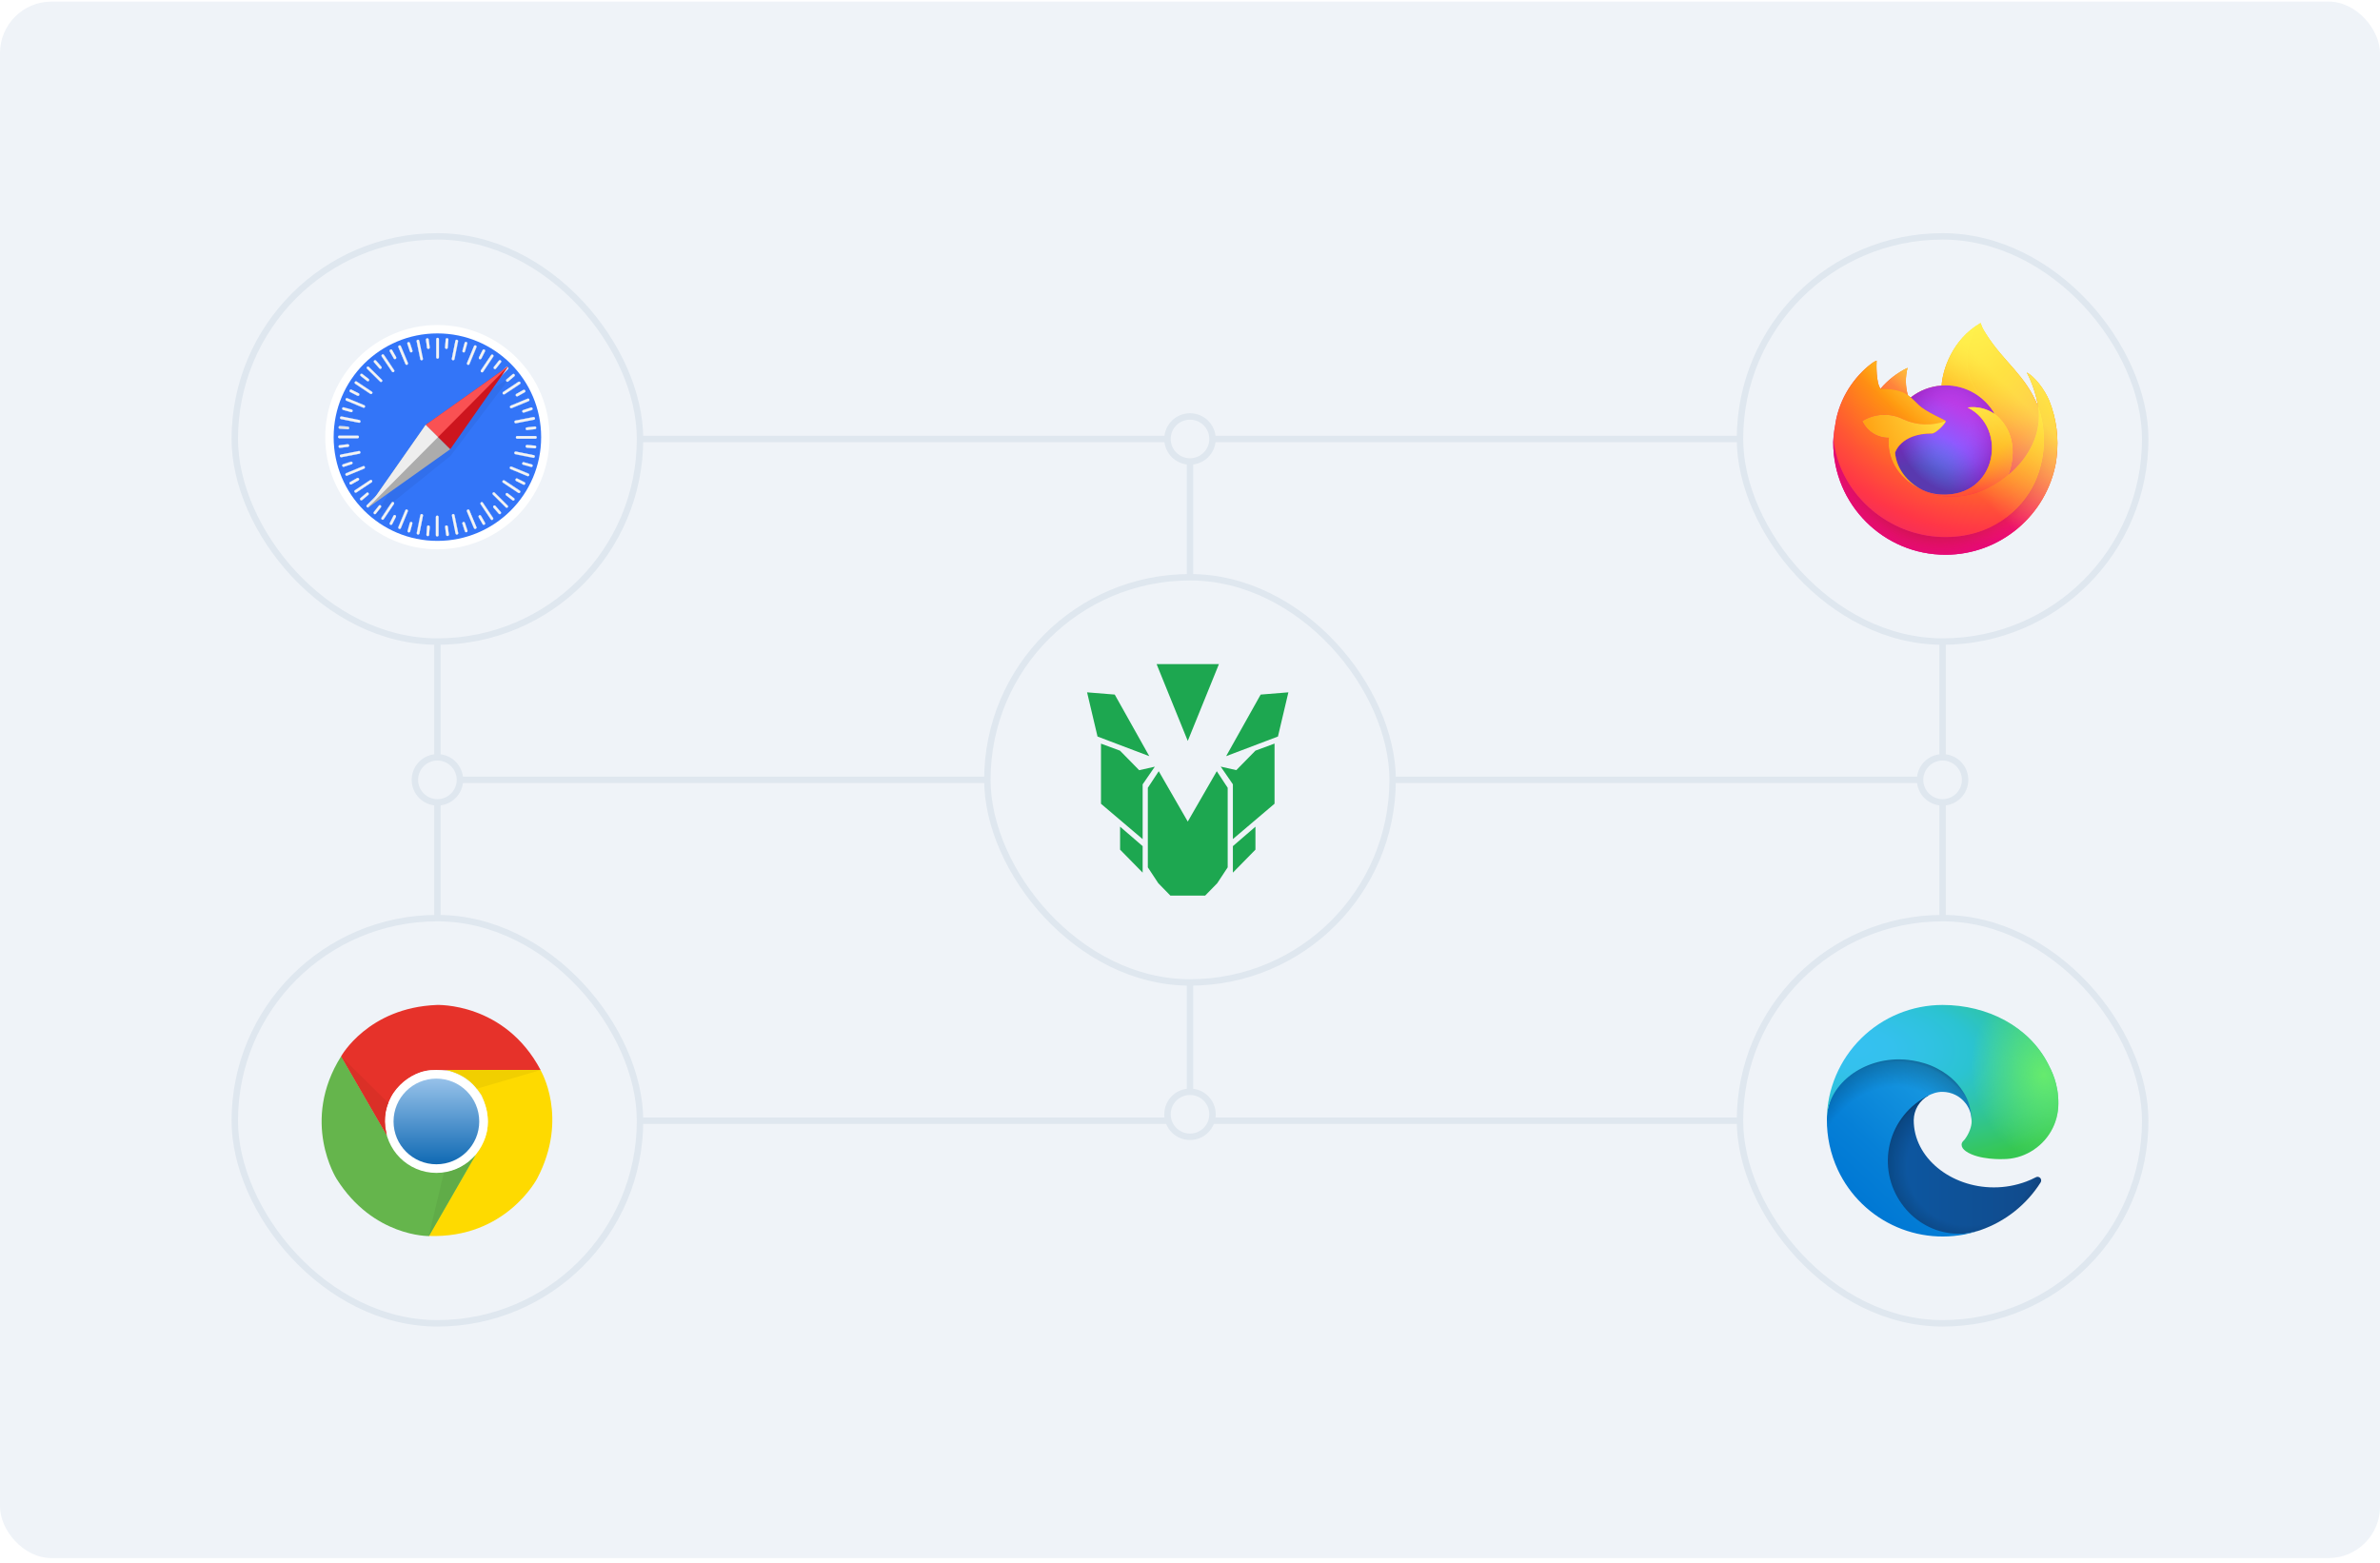 <svg width="370" height="243" viewBox="0 0 370 243" fill="none" xmlns="http://www.w3.org/2000/svg">
<rect y="0.25" width="370" height="242" rx="8" fill="#EFF3F8"/>
<path d="M68 85.406C77.63 85.406 85.438 77.599 85.438 67.969C85.438 58.338 77.63 50.531 68 50.531C58.37 50.531 50.562 58.338 50.562 67.969C50.562 77.599 58.37 85.406 68 85.406Z" fill="url(#paint0_linear_692_18501)"/>
<path d="M68 84.098C76.908 84.098 84.129 76.877 84.129 67.969C84.129 59.06 76.908 51.839 68 51.839C59.092 51.839 51.87 59.06 51.87 67.969C51.87 76.877 59.092 84.098 68 84.098Z" fill="url(#paint1_radial_692_18501)"/>
<path d="M68.028 55.762C67.919 55.762 67.823 55.681 67.823 55.572V52.724C67.823 52.615 67.919 52.534 68.028 52.534C68.137 52.534 68.232 52.615 68.232 52.724V55.572C68.218 55.681 68.137 55.762 68.028 55.762Z" fill="#F3F3F3"/>
<path d="M68.028 55.776C67.905 55.776 67.81 55.681 67.81 55.572V52.724C67.81 52.615 67.905 52.52 68.028 52.52C68.15 52.52 68.246 52.615 68.246 52.724V55.572C68.246 55.681 68.136 55.776 68.028 55.776ZM68.028 52.547C67.932 52.547 67.837 52.629 67.837 52.724V55.572C67.837 55.667 67.919 55.749 68.028 55.749C68.123 55.749 68.218 55.667 68.218 55.572V52.724C68.205 52.629 68.123 52.547 68.028 52.547Z" fill="white"/>
<path d="M69.39 54.237C69.281 54.223 69.199 54.141 69.199 54.032L69.295 52.766C69.308 52.657 69.404 52.575 69.513 52.588C69.621 52.602 69.703 52.684 69.703 52.793L69.608 54.06C69.594 54.169 69.499 54.25 69.39 54.237Z" fill="#F3F3F3"/>
<path d="M69.39 54.25C69.267 54.237 69.186 54.141 69.186 54.032L69.281 52.765C69.294 52.656 69.39 52.561 69.513 52.575C69.635 52.588 69.717 52.684 69.717 52.792L69.621 54.059C69.608 54.182 69.513 54.264 69.39 54.25ZM69.513 52.602C69.417 52.602 69.322 52.67 69.322 52.765L69.226 54.032C69.226 54.128 69.294 54.209 69.403 54.223C69.499 54.223 69.594 54.155 69.594 54.059L69.69 52.792C69.69 52.697 69.608 52.615 69.513 52.602Z" fill="white"/>
<path d="M70.411 56.007C70.302 55.98 70.234 55.885 70.248 55.776L70.806 52.983C70.834 52.874 70.929 52.806 71.038 52.833C71.147 52.86 71.215 52.956 71.201 53.065L70.643 55.858C70.629 55.953 70.52 56.021 70.411 56.007Z" fill="#F3F3F3"/>
<path d="M70.411 56.021C70.289 55.994 70.221 55.885 70.234 55.776L70.793 52.983C70.82 52.874 70.929 52.792 71.052 52.82C71.174 52.847 71.242 52.956 71.229 53.065L70.67 55.858C70.643 55.967 70.534 56.035 70.411 56.021ZM71.052 52.847C70.956 52.833 70.861 52.888 70.834 52.983L70.275 55.776C70.261 55.871 70.316 55.967 70.425 55.994C70.52 56.008 70.616 55.953 70.643 55.858L71.201 53.065C71.215 52.956 71.147 52.874 71.052 52.847Z" fill="white"/>
<path d="M72.046 54.782C71.938 54.754 71.869 54.645 71.897 54.536L72.237 53.31C72.264 53.201 72.373 53.147 72.482 53.174C72.591 53.201 72.659 53.31 72.632 53.419L72.292 54.645C72.264 54.754 72.156 54.809 72.046 54.782Z" fill="#F3F3F3"/>
<path d="M72.046 54.795C71.937 54.768 71.856 54.645 71.897 54.536L72.237 53.31C72.264 53.201 72.387 53.133 72.496 53.16C72.605 53.188 72.687 53.31 72.646 53.419L72.305 54.645C72.278 54.754 72.169 54.822 72.046 54.795ZM72.496 53.201C72.4 53.174 72.291 53.228 72.264 53.324L71.924 54.55C71.896 54.645 71.951 54.741 72.06 54.768C72.155 54.795 72.264 54.741 72.291 54.645L72.632 53.419C72.646 53.324 72.591 53.228 72.496 53.201Z" fill="white"/>
<path d="M72.713 56.702C72.604 56.661 72.564 56.539 72.604 56.444L73.694 53.814C73.735 53.719 73.858 53.664 73.953 53.719C74.062 53.76 74.103 53.882 74.062 53.978L72.972 56.607C72.931 56.702 72.809 56.757 72.713 56.702Z" fill="#F3F3F3"/>
<path d="M72.713 56.716C72.604 56.675 72.55 56.552 72.591 56.443L73.681 53.814C73.721 53.705 73.844 53.664 73.967 53.705C74.076 53.746 74.13 53.868 74.089 53.977L72.999 56.607C72.945 56.716 72.822 56.77 72.713 56.716ZM73.953 53.732C73.858 53.691 73.749 53.732 73.708 53.828L72.618 56.457C72.577 56.552 72.632 56.648 72.727 56.688C72.822 56.729 72.931 56.688 72.972 56.593L74.062 53.964C74.089 53.882 74.048 53.773 73.953 53.732Z" fill="white"/>
<path d="M74.552 55.831C74.457 55.776 74.416 55.667 74.457 55.572L75.029 54.441C75.084 54.346 75.193 54.305 75.302 54.359C75.397 54.414 75.438 54.523 75.397 54.618L74.825 55.749C74.77 55.844 74.662 55.885 74.552 55.831Z" fill="#F3F3F3"/>
<path d="M74.553 55.844C74.444 55.789 74.403 55.667 74.458 55.558L75.03 54.427C75.084 54.318 75.207 54.277 75.316 54.332C75.425 54.386 75.466 54.509 75.411 54.618L74.839 55.748C74.785 55.857 74.662 55.898 74.553 55.844ZM75.302 54.359C75.207 54.318 75.098 54.345 75.057 54.441L74.485 55.571C74.444 55.653 74.485 55.762 74.567 55.817C74.662 55.857 74.771 55.83 74.812 55.735L75.384 54.604C75.425 54.522 75.384 54.413 75.302 54.359Z" fill="white"/>
<path d="M74.826 57.846C74.73 57.778 74.703 57.656 74.771 57.574L76.352 55.217C76.406 55.122 76.529 55.108 76.624 55.163C76.719 55.231 76.747 55.353 76.678 55.435L75.098 57.792C75.044 57.887 74.921 57.915 74.826 57.846Z" fill="#F3F3F3"/>
<path d="M74.825 57.86C74.73 57.792 74.703 57.656 74.757 57.56L76.338 55.204C76.406 55.108 76.528 55.081 76.637 55.149C76.733 55.217 76.76 55.353 76.705 55.449L75.125 57.806C75.057 57.901 74.921 57.928 74.825 57.86ZM76.624 55.176C76.542 55.122 76.419 55.136 76.365 55.217L74.784 57.574C74.73 57.656 74.757 57.765 74.839 57.819C74.921 57.874 75.043 57.86 75.098 57.778L76.678 55.435C76.733 55.353 76.705 55.231 76.624 55.176Z" fill="white"/>
<path d="M76.814 57.343C76.732 57.275 76.705 57.152 76.773 57.07L77.563 56.076C77.631 55.994 77.754 55.98 77.836 56.048C77.917 56.117 77.945 56.239 77.876 56.321L77.086 57.315C77.018 57.397 76.896 57.411 76.814 57.343Z" fill="#F3F3F3"/>
<path d="M76.8 57.356C76.705 57.288 76.691 57.152 76.759 57.056L77.549 56.062C77.618 55.967 77.754 55.953 77.849 56.035C77.945 56.103 77.958 56.239 77.89 56.334L77.1 57.329C77.032 57.424 76.896 57.438 76.8 57.356ZM77.822 56.062C77.74 55.994 77.631 56.007 77.563 56.089L76.773 57.084C76.719 57.165 76.732 57.274 76.814 57.342C76.896 57.411 77.005 57.397 77.073 57.315L77.863 56.321C77.917 56.239 77.904 56.116 77.822 56.062Z" fill="white"/>
<path d="M76.678 59.386C76.597 59.304 76.597 59.182 76.678 59.114L78.695 57.111C78.776 57.029 78.899 57.043 78.967 57.111C79.035 57.179 79.049 57.315 78.967 57.383L76.965 59.386C76.883 59.468 76.76 59.468 76.678 59.386Z" fill="#F3F3F3"/>
<path d="M76.665 59.4C76.583 59.318 76.583 59.182 76.665 59.1L78.681 57.097C78.763 57.016 78.899 57.016 78.981 57.097C79.062 57.179 79.062 57.315 78.981 57.397L76.965 59.4C76.883 59.481 76.747 59.481 76.665 59.4ZM78.967 57.111C78.899 57.043 78.776 57.043 78.708 57.111L76.692 59.114C76.624 59.182 76.624 59.304 76.692 59.373C76.76 59.441 76.883 59.441 76.951 59.373L78.967 57.37C79.035 57.302 79.035 57.193 78.967 57.111Z" fill="white"/>
<path d="M78.721 59.277C78.653 59.195 78.653 59.073 78.735 59.005L79.702 58.187C79.784 58.119 79.907 58.133 79.975 58.214C80.043 58.296 80.043 58.419 79.961 58.487L78.994 59.304C78.912 59.372 78.79 59.359 78.721 59.277Z" fill="#F3F3F3"/>
<path d="M78.708 59.291C78.626 59.196 78.64 59.059 78.722 58.991L79.689 58.174C79.771 58.092 79.907 58.106 79.989 58.201C80.07 58.296 80.057 58.433 79.975 58.501L79.008 59.318C78.926 59.4 78.79 59.386 78.708 59.291ZM79.962 58.215C79.893 58.133 79.784 58.133 79.703 58.187L78.736 59.005C78.667 59.073 78.654 59.182 78.722 59.264C78.79 59.345 78.899 59.345 78.981 59.291L79.948 58.474C80.03 58.405 80.03 58.296 79.962 58.215Z" fill="white"/>
<path d="M78.177 61.239C78.108 61.143 78.136 61.02 78.231 60.966L80.601 59.386C80.697 59.331 80.819 59.358 80.874 59.44C80.942 59.536 80.915 59.658 80.819 59.713L78.449 61.293C78.367 61.347 78.245 61.32 78.177 61.239Z" fill="#F3F3F3"/>
<path d="M78.163 61.239C78.095 61.144 78.122 61.007 78.217 60.939L80.588 59.359C80.683 59.291 80.819 59.318 80.887 59.427C80.956 59.522 80.928 59.659 80.833 59.727L78.463 61.307C78.367 61.375 78.231 61.348 78.163 61.239ZM80.86 59.454C80.806 59.373 80.697 59.345 80.615 59.4L78.245 60.98C78.163 61.035 78.136 61.144 78.204 61.239C78.258 61.321 78.367 61.348 78.449 61.293L80.819 59.713C80.901 59.645 80.915 59.536 80.86 59.454Z" fill="white"/>
<path d="M80.207 61.525C80.152 61.429 80.179 61.307 80.275 61.252L81.378 60.626C81.473 60.571 81.596 60.612 81.65 60.707C81.705 60.803 81.678 60.925 81.582 60.98L80.479 61.606C80.384 61.661 80.261 61.62 80.207 61.525Z" fill="#F3F3F3"/>
<path d="M80.193 61.538C80.138 61.429 80.166 61.307 80.261 61.252L81.364 60.626C81.46 60.571 81.596 60.612 81.65 60.707C81.705 60.816 81.678 60.939 81.582 60.993L80.479 61.62C80.383 61.675 80.247 61.634 80.193 61.538ZM81.637 60.721C81.582 60.626 81.473 60.598 81.392 60.653L80.288 61.279C80.206 61.334 80.179 61.443 80.22 61.525C80.275 61.62 80.383 61.647 80.465 61.593L81.569 60.966C81.65 60.925 81.678 60.816 81.637 60.721Z" fill="white"/>
<path d="M79.294 63.337C79.253 63.227 79.294 63.119 79.403 63.078L82.032 61.988C82.127 61.947 82.25 62.002 82.291 62.097C82.332 62.206 82.291 62.315 82.182 62.356L79.553 63.446C79.457 63.486 79.335 63.446 79.294 63.337Z" fill="#F3F3F3"/>
<path d="M79.28 63.35C79.239 63.242 79.28 63.119 79.389 63.064L82.018 61.974C82.127 61.934 82.25 61.988 82.291 62.097C82.332 62.206 82.291 62.329 82.182 62.383L79.553 63.473C79.444 63.514 79.321 63.459 79.28 63.35ZM82.264 62.111C82.223 62.015 82.114 61.974 82.032 62.002L79.403 63.092C79.307 63.133 79.267 63.242 79.307 63.337C79.348 63.432 79.457 63.473 79.539 63.446L82.168 62.356C82.264 62.315 82.305 62.206 82.264 62.111Z" fill="white"/>
<path d="M81.215 64.018C81.174 63.909 81.228 63.8 81.337 63.759L82.536 63.364C82.632 63.323 82.754 63.391 82.781 63.487C82.822 63.596 82.768 63.705 82.659 63.746L81.46 64.141C81.365 64.181 81.256 64.127 81.215 64.018Z" fill="#F3F3F3"/>
<path d="M81.201 64.032C81.16 63.923 81.215 63.8 81.337 63.759L82.536 63.364C82.645 63.323 82.768 63.391 82.808 63.5C82.849 63.609 82.795 63.732 82.672 63.773L81.473 64.168C81.364 64.195 81.242 64.141 81.201 64.032ZM82.781 63.514C82.754 63.419 82.645 63.364 82.55 63.391L81.351 63.786C81.255 63.814 81.215 63.923 81.242 64.018C81.269 64.113 81.378 64.168 81.473 64.141L82.672 63.745C82.768 63.705 82.808 63.609 82.781 63.514Z" fill="white"/>
<path d="M79.988 65.639C79.961 65.53 80.029 65.421 80.138 65.407L82.931 64.862C83.04 64.835 83.135 64.917 83.163 65.026C83.19 65.135 83.122 65.244 83.013 65.257L80.22 65.802C80.111 65.816 80.002 65.748 79.988 65.639Z" fill="#F3F3F3"/>
<path d="M79.961 65.639C79.934 65.516 80.016 65.407 80.125 65.38L82.918 64.835C83.026 64.808 83.135 64.89 83.163 65.012C83.19 65.135 83.108 65.244 82.999 65.271L80.207 65.816C80.098 65.843 79.989 65.762 79.961 65.639ZM83.135 65.026C83.122 64.931 83.026 64.863 82.931 64.876L80.138 65.421C80.043 65.435 79.975 65.544 80.002 65.639C80.016 65.734 80.111 65.803 80.207 65.789L82.999 65.244C83.095 65.217 83.163 65.121 83.135 65.026Z" fill="white"/>
<path d="M81.732 66.688C81.719 66.579 81.787 66.484 81.896 66.47L83.149 66.32C83.258 66.307 83.353 66.388 83.367 66.497C83.381 66.606 83.312 66.702 83.204 66.715L81.95 66.865C81.855 66.879 81.746 66.797 81.732 66.688Z" fill="#F3F3F3"/>
<path d="M81.718 66.688C81.705 66.565 81.786 66.457 81.895 66.443L83.149 66.293C83.258 66.279 83.367 66.361 83.38 66.484C83.394 66.606 83.312 66.715 83.203 66.729L81.95 66.879C81.841 66.892 81.732 66.811 81.718 66.688ZM83.367 66.497C83.353 66.402 83.258 66.32 83.162 66.334L81.909 66.484C81.814 66.497 81.746 66.593 81.759 66.688C81.773 66.783 81.868 66.865 81.963 66.852L83.217 66.702C83.312 66.688 83.38 66.593 83.367 66.497Z" fill="white"/>
<path d="M80.206 68.009C80.206 67.9 80.288 67.805 80.397 67.805H83.244C83.353 67.805 83.435 67.9 83.435 68.009C83.435 68.118 83.353 68.213 83.244 68.213H80.397C80.288 68.213 80.206 68.118 80.206 68.009Z" fill="#F3F3F3"/>
<path d="M80.192 68.01C80.192 67.887 80.288 67.791 80.397 67.791H83.244C83.353 67.791 83.448 67.887 83.448 68.01C83.448 68.132 83.353 68.227 83.244 68.227H80.397C80.288 68.227 80.192 68.132 80.192 68.01ZM83.421 68.023C83.421 67.928 83.339 67.832 83.244 67.832H80.397C80.301 67.832 80.22 67.914 80.22 68.023C80.22 68.118 80.301 68.214 80.397 68.214H83.244C83.339 68.2 83.421 68.118 83.421 68.023Z" fill="white"/>
<path d="M81.719 69.385C81.732 69.276 81.814 69.194 81.923 69.194L83.19 69.29C83.299 69.303 83.381 69.399 83.367 69.508C83.353 69.617 83.272 69.698 83.163 69.698L81.896 69.603C81.8 69.589 81.719 69.494 81.719 69.385Z" fill="#F3F3F3"/>
<path d="M81.705 69.385C81.719 69.263 81.814 69.181 81.923 69.181L83.19 69.276C83.299 69.29 83.394 69.385 83.381 69.508C83.367 69.631 83.272 69.713 83.163 69.713L81.896 69.617C81.787 69.603 81.705 69.495 81.705 69.385ZM83.367 69.508C83.381 69.413 83.299 69.317 83.204 69.317L81.937 69.222C81.841 69.222 81.76 69.29 81.746 69.399C81.732 69.495 81.814 69.59 81.909 69.59L83.176 69.685C83.272 69.685 83.353 69.603 83.367 69.508Z" fill="white"/>
<path d="M79.961 70.38C79.988 70.271 80.083 70.203 80.192 70.217L82.985 70.775C83.094 70.802 83.162 70.898 83.135 71.007C83.108 71.116 83.012 71.184 82.903 71.17L80.111 70.612C80.015 70.598 79.947 70.489 79.961 70.38Z" fill="#F3F3F3"/>
<path d="M79.948 70.38C79.975 70.257 80.084 70.189 80.193 70.203L82.986 70.761C83.095 70.789 83.177 70.898 83.149 71.02C83.122 71.143 83.013 71.211 82.904 71.197L80.112 70.639C80.002 70.612 79.934 70.503 79.948 70.38ZM83.122 71.02C83.136 70.925 83.081 70.83 82.986 70.802L80.193 70.244C80.098 70.23 80.002 70.285 79.975 70.394C79.962 70.489 80.016 70.584 80.112 70.612L82.904 71.17C83.013 71.184 83.095 71.116 83.122 71.02Z" fill="white"/>
<path d="M81.188 72.014C81.215 71.905 81.324 71.837 81.433 71.864L82.659 72.205C82.768 72.232 82.822 72.341 82.795 72.45C82.768 72.559 82.659 72.627 82.55 72.6L81.324 72.26C81.215 72.232 81.16 72.123 81.188 72.014Z" fill="#F3F3F3"/>
<path d="M81.174 72.015C81.201 71.906 81.324 71.824 81.433 71.865L82.659 72.205C82.768 72.233 82.836 72.355 82.809 72.464C82.781 72.573 82.659 72.655 82.55 72.614L81.324 72.273C81.215 72.246 81.147 72.137 81.174 72.015ZM82.768 72.464C82.795 72.369 82.741 72.26 82.645 72.233L81.419 71.892C81.324 71.865 81.228 71.919 81.201 72.028C81.174 72.124 81.228 72.233 81.324 72.26L82.55 72.6C82.645 72.614 82.741 72.559 82.768 72.464Z" fill="white"/>
<path d="M79.266 72.668C79.307 72.559 79.43 72.519 79.525 72.559L82.155 73.649C82.25 73.69 82.305 73.813 82.264 73.908C82.223 74.017 82.1 74.058 82.005 74.017L79.376 72.927C79.266 72.886 79.226 72.764 79.266 72.668Z" fill="#F3F3F3"/>
<path d="M79.253 72.655C79.294 72.546 79.416 72.491 79.525 72.532L82.155 73.622C82.263 73.663 82.304 73.785 82.263 73.908C82.223 74.017 82.1 74.072 81.991 74.031L79.362 72.941C79.253 72.886 79.212 72.764 79.253 72.655ZM82.236 73.894C82.277 73.799 82.236 73.69 82.141 73.649L79.512 72.559C79.416 72.519 79.321 72.573 79.28 72.668C79.239 72.764 79.28 72.873 79.376 72.914L82.005 74.003C82.1 74.031 82.209 73.99 82.236 73.894Z" fill="white"/>
<path d="M80.152 74.508C80.207 74.412 80.316 74.371 80.411 74.412L81.542 74.984C81.637 75.025 81.678 75.148 81.624 75.257C81.569 75.352 81.46 75.393 81.365 75.352L80.234 74.78C80.139 74.726 80.098 74.603 80.152 74.508Z" fill="#F3F3F3"/>
<path d="M80.138 74.494C80.193 74.385 80.315 74.344 80.424 74.398L81.555 74.971C81.664 75.025 81.705 75.148 81.65 75.257C81.596 75.366 81.473 75.407 81.364 75.352L80.234 74.78C80.125 74.739 80.084 74.603 80.138 74.494ZM81.61 75.243C81.65 75.148 81.623 75.039 81.528 74.998L80.397 74.426C80.315 74.385 80.206 74.426 80.152 74.507C80.111 74.603 80.138 74.712 80.234 74.753L81.364 75.325C81.46 75.366 81.569 75.338 81.61 75.243Z" fill="white"/>
<path d="M78.149 74.767C78.217 74.671 78.326 74.644 78.422 74.712L80.792 76.292C80.887 76.347 80.901 76.469 80.847 76.565C80.778 76.66 80.669 76.688 80.574 76.619L78.204 75.039C78.108 74.971 78.081 74.848 78.149 74.767Z" fill="#F3F3F3"/>
<path d="M78.135 74.753C78.204 74.658 78.34 74.63 78.435 74.685L80.805 76.265C80.901 76.333 80.928 76.456 80.86 76.565C80.792 76.66 80.656 76.688 80.56 76.633L78.19 75.053C78.081 74.985 78.067 74.849 78.135 74.753ZM80.819 76.551C80.874 76.47 80.86 76.347 80.778 76.293L78.408 74.712C78.326 74.658 78.217 74.685 78.163 74.767C78.108 74.849 78.122 74.971 78.204 75.026L80.574 76.606C80.656 76.66 80.765 76.633 80.819 76.551Z" fill="white"/>
<path d="M78.653 76.742C78.721 76.66 78.844 76.633 78.925 76.701L79.92 77.477C80.002 77.545 80.015 77.668 79.947 77.75C79.879 77.831 79.757 77.859 79.675 77.791L78.68 77.014C78.599 76.946 78.585 76.823 78.653 76.742Z" fill="#F3F3F3"/>
<path d="M78.64 76.728C78.708 76.633 78.845 76.619 78.94 76.687L79.934 77.464C80.03 77.532 80.043 77.668 79.975 77.763C79.907 77.859 79.771 77.872 79.676 77.804L78.681 77.028C78.586 76.96 78.572 76.823 78.64 76.728ZM79.948 77.75C80.016 77.668 80.002 77.559 79.921 77.491L78.926 76.714C78.845 76.66 78.736 76.674 78.668 76.755C78.599 76.837 78.613 76.946 78.695 77.014L79.689 77.791C79.771 77.845 79.88 77.831 79.948 77.75Z" fill="white"/>
<path d="M76.623 76.606C76.705 76.524 76.828 76.524 76.896 76.606L78.912 78.608C78.994 78.69 78.98 78.813 78.912 78.881C78.83 78.963 78.708 78.963 78.64 78.881L76.623 76.878C76.555 76.81 76.555 76.674 76.623 76.606Z" fill="#F3F3F3"/>
<path d="M76.623 76.592C76.705 76.51 76.841 76.51 76.923 76.592L78.939 78.594C79.021 78.676 79.021 78.812 78.939 78.894C78.858 78.976 78.721 78.976 78.639 78.894L76.623 76.891C76.528 76.809 76.528 76.673 76.623 76.592ZM78.912 78.867C78.98 78.799 78.98 78.676 78.912 78.608L76.896 76.605C76.828 76.537 76.705 76.537 76.637 76.605C76.569 76.673 76.569 76.796 76.637 76.864L78.653 78.867C78.721 78.948 78.83 78.948 78.912 78.867Z" fill="white"/>
<path d="M76.746 78.635C76.827 78.567 76.95 78.567 77.018 78.649L77.849 79.603C77.917 79.684 77.904 79.807 77.822 79.875C77.74 79.943 77.618 79.943 77.549 79.862L76.718 78.908C76.65 78.84 76.664 78.717 76.746 78.635Z" fill="#F3F3F3"/>
<path d="M76.733 78.635C76.828 78.554 76.951 78.567 77.032 78.649L77.863 79.603C77.945 79.684 77.931 79.821 77.836 79.902C77.741 79.984 77.618 79.971 77.536 79.889L76.705 78.935C76.637 78.84 76.637 78.704 76.733 78.635ZM77.822 79.875C77.904 79.807 77.904 79.698 77.85 79.616L77.019 78.663C76.951 78.595 76.842 78.581 76.76 78.649C76.678 78.717 76.678 78.826 76.733 78.908L77.564 79.862C77.632 79.943 77.741 79.943 77.822 79.875Z" fill="white"/>
<path d="M74.784 78.118C74.879 78.05 75.002 78.077 75.056 78.172L76.637 80.529C76.691 80.625 76.664 80.747 76.582 80.802C76.487 80.87 76.364 80.843 76.31 80.747L74.73 78.39C74.675 78.295 74.702 78.172 74.784 78.118Z" fill="#F3F3F3"/>
<path d="M74.784 78.104C74.879 78.036 75.016 78.063 75.084 78.159L76.664 80.516C76.732 80.611 76.705 80.747 76.596 80.815C76.501 80.883 76.364 80.856 76.296 80.761L74.716 78.404C74.648 78.295 74.675 78.172 74.784 78.104ZM76.582 80.788C76.664 80.734 76.691 80.624 76.637 80.543L75.056 78.186C75.002 78.104 74.893 78.091 74.798 78.145C74.716 78.2 74.689 78.309 74.743 78.39L76.323 80.747C76.378 80.815 76.501 80.843 76.582 80.788Z" fill="white"/>
<path d="M74.499 80.134C74.594 80.079 74.716 80.106 74.771 80.202L75.398 81.305C75.452 81.401 75.411 81.523 75.316 81.578C75.221 81.632 75.098 81.605 75.043 81.51L74.417 80.406C74.376 80.311 74.403 80.188 74.499 80.134Z" fill="#F3F3F3"/>
<path d="M74.499 80.121C74.608 80.066 74.73 80.093 74.785 80.189L75.411 81.292C75.466 81.388 75.439 81.524 75.33 81.578C75.221 81.633 75.098 81.606 75.044 81.51L74.417 80.407C74.362 80.311 74.39 80.189 74.499 80.121ZM75.316 81.565C75.398 81.51 75.439 81.401 75.384 81.319L74.757 80.216C74.703 80.134 74.594 80.107 74.512 80.148C74.43 80.202 74.39 80.311 74.444 80.393L75.071 81.496C75.112 81.578 75.234 81.619 75.316 81.565Z" fill="white"/>
<path d="M72.686 79.234C72.795 79.194 72.904 79.234 72.945 79.33L74.049 81.959C74.089 82.055 74.035 82.177 73.939 82.218C73.844 82.259 73.722 82.218 73.681 82.123L72.577 79.493C72.536 79.398 72.591 79.275 72.686 79.234Z" fill="#F3F3F3"/>
<path d="M72.687 79.221C72.796 79.18 72.918 79.221 72.973 79.33L74.076 81.959C74.117 82.068 74.063 82.191 73.954 82.232C73.845 82.273 73.722 82.232 73.668 82.123L72.564 79.494C72.523 79.398 72.578 79.276 72.687 79.221ZM73.927 82.205C74.022 82.164 74.063 82.055 74.022 81.973L72.919 79.344C72.878 79.248 72.769 79.207 72.673 79.248C72.578 79.289 72.537 79.398 72.578 79.48L73.681 82.109C73.736 82.205 73.831 82.245 73.927 82.205Z" fill="white"/>
<path d="M72.019 81.169C72.128 81.129 72.237 81.183 72.278 81.292L72.673 82.491C72.714 82.586 72.646 82.709 72.55 82.736C72.441 82.777 72.332 82.722 72.291 82.613L71.896 81.415C71.856 81.319 71.91 81.21 72.019 81.169Z" fill="#F3F3F3"/>
<path d="M72.005 81.156C72.115 81.115 72.237 81.169 72.278 81.278L72.673 82.477C72.714 82.586 72.646 82.709 72.537 82.75C72.428 82.79 72.305 82.736 72.264 82.627L71.869 81.428C71.842 81.319 71.897 81.197 72.005 81.156ZM72.537 82.722C72.632 82.695 72.687 82.586 72.659 82.491L72.264 81.292C72.237 81.197 72.128 81.156 72.033 81.183C71.937 81.21 71.883 81.319 71.91 81.415L72.305 82.613C72.332 82.709 72.441 82.763 72.537 82.722Z" fill="white"/>
<path d="M70.411 79.929C70.52 79.902 70.629 79.97 70.643 80.079L71.215 82.872C71.242 82.981 71.161 83.076 71.052 83.103C70.943 83.131 70.834 83.063 70.82 82.954L70.248 80.161C70.234 80.066 70.302 79.957 70.411 79.929Z" fill="#F3F3F3"/>
<path d="M70.412 79.916C70.534 79.889 70.643 79.97 70.671 80.079L71.243 82.872C71.27 82.981 71.188 83.104 71.079 83.117C70.957 83.145 70.848 83.063 70.82 82.954L70.248 80.161C70.221 80.052 70.289 79.943 70.412 79.916ZM71.052 83.09C71.147 83.076 71.215 82.981 71.202 82.872L70.63 80.079C70.616 79.984 70.507 79.916 70.412 79.943C70.316 79.957 70.248 80.052 70.262 80.161L70.834 82.954C70.861 83.049 70.957 83.104 71.052 83.09Z" fill="white"/>
<path d="M69.376 81.701C69.485 81.687 69.58 81.755 69.607 81.864L69.771 83.117C69.784 83.226 69.703 83.322 69.594 83.335C69.485 83.349 69.389 83.281 69.362 83.172L69.199 81.918C69.185 81.809 69.267 81.714 69.376 81.701Z" fill="#F3F3F3"/>
<path d="M69.376 81.687C69.498 81.673 69.607 81.755 69.621 81.864L69.784 83.118C69.798 83.226 69.716 83.335 69.594 83.349C69.471 83.363 69.362 83.281 69.349 83.172L69.185 81.919C69.171 81.81 69.253 81.701 69.376 81.687ZM69.58 83.322C69.675 83.308 69.757 83.213 69.744 83.118L69.58 81.864C69.567 81.769 69.471 81.701 69.376 81.714C69.28 81.728 69.199 81.823 69.212 81.919L69.376 83.172C69.389 83.267 69.485 83.335 69.58 83.322Z" fill="white"/>
<path d="M67.973 80.175C68.082 80.175 68.177 80.257 68.177 80.365V83.213C68.177 83.322 68.082 83.403 67.973 83.403C67.864 83.403 67.769 83.322 67.769 83.213V80.365C67.782 80.257 67.864 80.175 67.973 80.175Z" fill="#F3F3F3"/>
<path d="M67.973 80.161C68.096 80.161 68.191 80.257 68.191 80.365V83.213C68.191 83.322 68.096 83.417 67.973 83.417C67.85 83.417 67.755 83.322 67.755 83.213V80.365C67.755 80.257 67.864 80.161 67.973 80.161ZM67.973 83.39C68.068 83.39 68.164 83.308 68.164 83.213V80.365C68.164 80.27 68.082 80.188 67.973 80.188C67.877 80.188 67.782 80.27 67.782 80.365V83.213C67.796 83.308 67.877 83.39 67.973 83.39Z" fill="white"/>
<path d="M66.61 81.701C66.719 81.714 66.801 81.796 66.801 81.905L66.706 83.172C66.692 83.281 66.597 83.363 66.488 83.349C66.379 83.335 66.297 83.254 66.297 83.145L66.392 81.878C66.406 81.769 66.501 81.687 66.61 81.701Z" fill="#F3F3F3"/>
<path d="M66.61 81.687C66.733 81.701 66.814 81.796 66.814 81.905L66.719 83.172C66.706 83.281 66.61 83.376 66.487 83.363C66.365 83.349 66.283 83.254 66.283 83.145L66.379 81.878C66.392 81.755 66.487 81.673 66.61 81.687ZM66.487 83.335C66.583 83.335 66.678 83.267 66.678 83.172L66.774 81.905C66.774 81.81 66.706 81.728 66.597 81.714C66.501 81.714 66.406 81.782 66.406 81.878L66.311 83.145C66.311 83.24 66.392 83.322 66.487 83.335Z" fill="white"/>
<path d="M65.589 79.93C65.698 79.957 65.766 80.052 65.752 80.161L65.194 82.954C65.166 83.063 65.071 83.131 64.962 83.104C64.853 83.076 64.785 82.981 64.799 82.872L65.357 80.079C65.371 79.984 65.48 79.916 65.589 79.93Z" fill="#F3F3F3"/>
<path d="M65.589 79.916C65.711 79.943 65.779 80.052 65.766 80.161L65.207 82.954C65.18 83.063 65.071 83.144 64.948 83.117C64.826 83.09 64.758 82.981 64.771 82.872L65.33 80.079C65.357 79.97 65.466 79.902 65.589 79.916ZM64.948 83.09C65.044 83.104 65.139 83.049 65.166 82.954L65.725 80.161C65.739 80.066 65.684 79.97 65.575 79.943C65.48 79.929 65.384 79.984 65.357 80.079L64.799 82.872C64.785 82.981 64.853 83.063 64.948 83.09Z" fill="white"/>
<path d="M63.954 81.155C64.063 81.183 64.131 81.292 64.104 81.401L63.763 82.627C63.736 82.736 63.627 82.79 63.518 82.763C63.409 82.736 63.341 82.627 63.368 82.518L63.709 81.292C63.736 81.183 63.845 81.128 63.954 81.155Z" fill="#F3F3F3"/>
<path d="M63.954 81.142C64.063 81.169 64.145 81.292 64.104 81.401L63.763 82.627C63.736 82.736 63.613 82.804 63.504 82.776C63.395 82.749 63.314 82.627 63.355 82.518L63.695 81.292C63.722 81.183 63.831 81.115 63.954 81.142ZM63.504 82.736C63.6 82.763 63.709 82.708 63.736 82.613L64.076 81.387C64.104 81.292 64.049 81.196 63.94 81.169C63.845 81.142 63.736 81.196 63.709 81.292L63.368 82.518C63.355 82.613 63.409 82.708 63.504 82.736Z" fill="white"/>
<path d="M63.286 79.234C63.395 79.275 63.436 79.398 63.395 79.493L62.305 82.123C62.264 82.218 62.142 82.272 62.047 82.218C61.951 82.163 61.897 82.055 61.938 81.959L63.027 79.33C63.068 79.234 63.191 79.18 63.286 79.234Z" fill="#F3F3F3"/>
<path d="M63.287 79.221C63.396 79.262 63.45 79.385 63.41 79.493L62.32 82.123C62.279 82.232 62.156 82.273 62.034 82.232C61.925 82.191 61.87 82.068 61.911 81.959L63.001 79.33C63.055 79.221 63.178 79.167 63.287 79.221ZM62.047 82.204C62.143 82.245 62.252 82.204 62.292 82.109L63.382 79.48C63.423 79.385 63.369 79.289 63.273 79.248C63.178 79.207 63.069 79.248 63.028 79.344L61.938 81.973C61.911 82.055 61.952 82.164 62.047 82.204Z" fill="white"/>
<path d="M61.447 80.106C61.543 80.161 61.584 80.27 61.543 80.365L60.971 81.496C60.916 81.591 60.807 81.632 60.698 81.578C60.603 81.523 60.562 81.414 60.603 81.319L61.175 80.188C61.229 80.093 61.338 80.052 61.447 80.106Z" fill="#F3F3F3"/>
<path d="M61.448 80.093C61.557 80.148 61.598 80.27 61.543 80.379L60.971 81.51C60.916 81.619 60.794 81.66 60.685 81.606C60.576 81.551 60.535 81.428 60.59 81.319L61.162 80.189C61.216 80.08 61.339 80.039 61.448 80.093ZM60.698 81.578C60.794 81.619 60.903 81.592 60.944 81.496L61.516 80.366C61.557 80.284 61.516 80.175 61.434 80.121C61.339 80.08 61.23 80.107 61.189 80.202L60.617 81.333C60.576 81.415 60.617 81.524 60.698 81.578Z" fill="white"/>
<path d="M61.175 78.091C61.27 78.159 61.297 78.281 61.229 78.363L59.649 80.72C59.594 80.815 59.472 80.829 59.377 80.774C59.281 80.706 59.254 80.584 59.322 80.502L60.902 78.145C60.957 78.05 61.079 78.022 61.175 78.091Z" fill="#F3F3F3"/>
<path d="M61.175 78.077C61.271 78.145 61.298 78.281 61.243 78.377L59.663 80.733C59.595 80.829 59.472 80.856 59.364 80.788C59.268 80.72 59.241 80.584 59.295 80.488L60.876 78.131C60.944 78.036 61.08 78.009 61.175 78.077ZM59.377 80.761C59.459 80.815 59.581 80.802 59.636 80.72L61.216 78.363C61.271 78.281 61.243 78.172 61.162 78.118C61.08 78.063 60.957 78.077 60.903 78.159L59.323 80.502C59.268 80.584 59.295 80.706 59.377 80.761Z" fill="white"/>
<path d="M59.186 78.594C59.268 78.662 59.295 78.785 59.227 78.867L58.437 79.861C58.369 79.943 58.246 79.957 58.164 79.889C58.083 79.82 58.056 79.698 58.124 79.616L58.914 78.622C58.982 78.54 59.104 78.526 59.186 78.594Z" fill="#F3F3F3"/>
<path d="M59.2 78.581C59.295 78.649 59.309 78.785 59.241 78.881L58.45 79.875C58.382 79.971 58.246 79.984 58.151 79.903C58.056 79.834 58.042 79.698 58.11 79.603L58.9 78.608C58.968 78.513 59.104 78.499 59.2 78.581ZM58.178 79.875C58.26 79.943 58.369 79.93 58.437 79.848L59.227 78.853C59.282 78.772 59.268 78.663 59.186 78.595C59.104 78.526 58.995 78.54 58.927 78.622L58.137 79.616C58.083 79.698 58.096 79.821 58.178 79.875Z" fill="white"/>
<path d="M59.322 76.551C59.404 76.633 59.404 76.755 59.322 76.823L57.306 78.826C57.225 78.908 57.102 78.894 57.034 78.826C56.966 78.758 56.952 78.622 57.034 78.554L59.036 76.551C59.118 76.469 59.241 76.469 59.322 76.551Z" fill="#F3F3F3"/>
<path d="M59.336 76.537C59.418 76.619 59.418 76.755 59.336 76.837L57.32 78.84C57.238 78.921 57.102 78.921 57.02 78.84C56.938 78.758 56.938 78.622 57.02 78.54L59.036 76.537C59.118 76.456 59.255 76.456 59.336 76.537ZM57.034 78.826C57.102 78.894 57.225 78.894 57.293 78.826L59.309 76.823C59.377 76.755 59.377 76.633 59.309 76.565C59.241 76.496 59.118 76.496 59.05 76.565L57.034 78.567C56.966 78.635 56.966 78.744 57.034 78.826Z" fill="white"/>
<path d="M57.278 76.66C57.346 76.742 57.346 76.864 57.265 76.932L56.297 77.75C56.216 77.818 56.093 77.804 56.025 77.722C55.957 77.641 55.957 77.518 56.039 77.45L57.006 76.632C57.088 76.564 57.21 76.578 57.278 76.66Z" fill="#F3F3F3"/>
<path d="M57.292 76.646C57.374 76.742 57.361 76.878 57.279 76.946L56.312 77.763C56.23 77.845 56.094 77.832 56.012 77.736C55.93 77.641 55.944 77.505 56.026 77.436L56.993 76.619C57.075 76.537 57.211 76.551 57.292 76.646ZM56.039 77.723C56.107 77.804 56.216 77.804 56.298 77.75L57.265 76.932C57.333 76.864 57.347 76.755 57.279 76.674C57.211 76.592 57.102 76.592 57.02 76.646L56.053 77.464C55.971 77.532 55.971 77.641 56.039 77.723Z" fill="white"/>
<path d="M57.824 74.698C57.892 74.793 57.865 74.916 57.77 74.971L55.399 76.551C55.304 76.605 55.181 76.578 55.127 76.496C55.059 76.401 55.086 76.278 55.181 76.224L57.552 74.644C57.633 74.589 57.756 74.616 57.824 74.698Z" fill="#F3F3F3"/>
<path d="M57.838 74.698C57.906 74.793 57.879 74.93 57.783 74.998L55.413 76.578C55.317 76.646 55.181 76.619 55.113 76.51C55.045 76.415 55.072 76.278 55.167 76.21L57.538 74.63C57.633 74.562 57.77 74.589 57.838 74.698ZM55.14 76.483C55.195 76.564 55.304 76.592 55.386 76.537L57.756 74.957C57.838 74.902 57.865 74.793 57.797 74.698C57.742 74.616 57.633 74.589 57.552 74.644L55.181 76.224C55.099 76.292 55.086 76.401 55.14 76.483Z" fill="white"/>
<path d="M55.794 74.412C55.849 74.508 55.821 74.63 55.726 74.685L54.623 75.311C54.527 75.366 54.404 75.325 54.35 75.23C54.295 75.134 54.323 75.012 54.418 74.957L55.522 74.331C55.617 74.276 55.74 74.317 55.794 74.412Z" fill="#F3F3F3"/>
<path d="M55.808 74.399C55.862 74.508 55.835 74.63 55.74 74.685L54.636 75.311C54.541 75.366 54.404 75.325 54.35 75.23C54.295 75.121 54.323 74.998 54.418 74.944L55.522 74.317C55.617 74.262 55.753 74.303 55.808 74.399ZM54.364 75.216C54.418 75.311 54.527 75.339 54.609 75.284L55.712 74.657C55.794 74.603 55.821 74.494 55.781 74.412C55.726 74.317 55.617 74.29 55.535 74.344L54.432 74.971C54.35 75.012 54.323 75.121 54.364 75.216Z" fill="white"/>
<path d="M56.707 72.6C56.748 72.709 56.707 72.818 56.598 72.859L53.969 73.949C53.873 73.99 53.751 73.935 53.71 73.84C53.669 73.731 53.71 73.622 53.819 73.581L56.448 72.491C56.544 72.45 56.666 72.491 56.707 72.6Z" fill="#F3F3F3"/>
<path d="M56.721 72.586C56.761 72.695 56.721 72.818 56.612 72.873L53.982 73.962C53.873 74.003 53.751 73.949 53.71 73.84C53.669 73.731 53.71 73.608 53.819 73.554L56.448 72.464C56.557 72.423 56.68 72.477 56.721 72.586ZM53.737 73.826C53.778 73.921 53.887 73.962 53.969 73.935L56.598 72.845C56.693 72.804 56.734 72.695 56.693 72.6C56.653 72.505 56.544 72.464 56.462 72.491L53.833 73.581C53.737 73.622 53.696 73.731 53.737 73.826Z" fill="white"/>
<path d="M54.786 71.919C54.827 72.028 54.773 72.137 54.664 72.178L53.465 72.573C53.37 72.614 53.247 72.546 53.22 72.451C53.179 72.342 53.233 72.233 53.342 72.192L54.541 71.797C54.636 71.756 54.745 71.81 54.786 71.919Z" fill="#F3F3F3"/>
<path d="M54.8 71.905C54.84 72.014 54.786 72.137 54.663 72.178L53.465 72.573C53.356 72.614 53.233 72.546 53.192 72.437C53.151 72.328 53.206 72.205 53.328 72.164L54.527 71.769C54.636 71.742 54.759 71.796 54.8 71.905ZM53.219 72.423C53.247 72.518 53.356 72.573 53.451 72.546L54.65 72.151C54.745 72.123 54.786 72.014 54.759 71.919C54.731 71.824 54.623 71.769 54.527 71.796L53.328 72.192C53.233 72.232 53.192 72.328 53.219 72.423Z" fill="white"/>
<path d="M56.012 70.298C56.039 70.407 55.971 70.516 55.862 70.53L53.07 71.075C52.961 71.102 52.865 71.02 52.838 70.911C52.811 70.802 52.879 70.693 52.988 70.68L55.781 70.135C55.89 70.121 55.999 70.189 56.012 70.298Z" fill="#F3F3F3"/>
<path d="M56.039 70.298C56.066 70.421 55.984 70.53 55.875 70.557L53.083 71.102C52.974 71.129 52.865 71.047 52.837 70.925C52.81 70.802 52.892 70.693 53.001 70.666L55.794 70.121C55.903 70.094 56.011 70.175 56.039 70.298ZM52.865 70.911C52.878 71.007 52.974 71.075 53.069 71.061L55.862 70.516C55.957 70.502 56.025 70.393 55.998 70.298C55.984 70.203 55.889 70.135 55.794 70.148L53.001 70.693C52.905 70.72 52.837 70.816 52.865 70.911Z" fill="white"/>
<path d="M54.268 69.249C54.282 69.358 54.214 69.453 54.105 69.467L52.852 69.617C52.742 69.63 52.647 69.549 52.634 69.44C52.62 69.331 52.688 69.235 52.797 69.222L54.05 69.072C54.146 69.058 54.255 69.14 54.268 69.249Z" fill="#F3F3F3"/>
<path d="M54.282 69.249C54.295 69.371 54.214 69.48 54.105 69.494L52.851 69.644C52.742 69.657 52.633 69.576 52.62 69.453C52.606 69.331 52.688 69.222 52.797 69.208L54.05 69.058C54.159 69.044 54.268 69.126 54.282 69.249ZM52.633 69.44C52.647 69.535 52.742 69.617 52.838 69.603L54.091 69.453C54.186 69.44 54.254 69.344 54.241 69.249C54.227 69.153 54.132 69.072 54.036 69.085L52.783 69.235C52.688 69.249 52.62 69.344 52.633 69.44Z" fill="white"/>
<path d="M55.794 67.927C55.794 68.037 55.712 68.132 55.603 68.132H52.756C52.647 68.132 52.565 68.037 52.565 67.927C52.565 67.819 52.647 67.723 52.756 67.723H55.603C55.712 67.723 55.794 67.819 55.794 67.927Z" fill="#F3F3F3"/>
<path d="M55.808 67.927C55.808 68.05 55.712 68.145 55.603 68.145H52.756C52.647 68.145 52.552 68.05 52.552 67.927C52.552 67.805 52.647 67.71 52.756 67.71H55.603C55.712 67.71 55.808 67.805 55.808 67.927ZM52.579 67.914C52.579 68.009 52.661 68.105 52.756 68.105H55.603C55.699 68.105 55.78 68.023 55.78 67.914C55.78 67.819 55.699 67.723 55.603 67.723H52.756C52.661 67.737 52.579 67.819 52.579 67.914Z" fill="white"/>
<path d="M54.282 66.552C54.268 66.661 54.186 66.742 54.077 66.742L52.81 66.647C52.701 66.633 52.62 66.538 52.633 66.429C52.647 66.32 52.729 66.238 52.838 66.238L54.105 66.334C54.2 66.347 54.282 66.443 54.282 66.552Z" fill="#E2E2E2"/>
<path d="M54.295 66.552C54.282 66.674 54.186 66.756 54.077 66.756L52.81 66.66C52.701 66.647 52.606 66.552 52.62 66.429C52.633 66.306 52.728 66.225 52.837 66.225L54.104 66.32C54.213 66.334 54.295 66.443 54.295 66.552ZM52.633 66.429C52.62 66.524 52.701 66.62 52.797 66.62L54.063 66.715C54.159 66.715 54.241 66.647 54.254 66.538C54.268 66.443 54.186 66.347 54.091 66.347L52.824 66.252C52.728 66.252 52.647 66.334 52.633 66.429Z" fill="white"/>
<path d="M56.04 65.557C56.012 65.666 55.917 65.734 55.808 65.721L53.015 65.149C52.906 65.121 52.838 65.026 52.865 64.917C52.893 64.808 52.988 64.74 53.097 64.754L55.89 65.312C55.985 65.34 56.053 65.448 56.04 65.557Z" fill="#F3F3F3"/>
<path d="M56.052 65.557C56.025 65.68 55.916 65.748 55.807 65.734L53.014 65.176C52.906 65.149 52.824 65.04 52.851 64.917C52.878 64.794 52.987 64.726 53.096 64.74L55.889 65.299C55.998 65.326 56.066 65.435 56.052 65.557ZM52.878 64.917C52.865 65.013 52.919 65.108 53.014 65.135L55.807 65.694C55.903 65.707 55.998 65.653 56.025 65.544C56.039 65.448 55.984 65.353 55.889 65.326L53.096 64.767C52.987 64.754 52.906 64.822 52.878 64.917Z" fill="white"/>
<path d="M54.813 63.922C54.785 64.031 54.676 64.1 54.568 64.072L53.341 63.732C53.232 63.704 53.178 63.595 53.205 63.486C53.232 63.377 53.341 63.309 53.45 63.337L54.676 63.677C54.785 63.704 54.84 63.813 54.813 63.922Z" fill="#F3F3F3"/>
<path d="M54.826 63.923C54.799 64.032 54.676 64.113 54.568 64.073L53.341 63.732C53.232 63.705 53.164 63.582 53.192 63.473C53.219 63.364 53.341 63.282 53.45 63.323L54.676 63.664C54.785 63.691 54.854 63.8 54.826 63.923ZM53.232 63.473C53.205 63.568 53.26 63.677 53.355 63.705L54.581 64.045C54.676 64.073 54.772 64.018 54.799 63.909C54.826 63.814 54.772 63.705 54.676 63.677L53.45 63.337C53.355 63.323 53.26 63.378 53.232 63.473Z" fill="white"/>
<path d="M56.733 63.269C56.693 63.377 56.57 63.418 56.475 63.377L53.845 62.288C53.75 62.247 53.696 62.124 53.736 62.029C53.777 61.92 53.9 61.879 53.995 61.92L56.624 63.01C56.733 63.051 56.774 63.173 56.733 63.269Z" fill="#F3F3F3"/>
<path d="M56.748 63.282C56.707 63.391 56.584 63.446 56.475 63.405L53.846 62.315C53.737 62.274 53.696 62.151 53.737 62.029C53.778 61.92 53.901 61.865 54.01 61.906L56.639 62.996C56.748 63.05 56.789 63.173 56.748 63.282ZM53.764 62.042C53.724 62.138 53.764 62.247 53.86 62.288L56.489 63.377C56.584 63.418 56.68 63.364 56.721 63.269C56.761 63.173 56.721 63.064 56.625 63.023L53.996 61.933C53.901 61.906 53.792 61.947 53.764 62.042Z" fill="white"/>
<path d="M55.848 61.429C55.794 61.525 55.685 61.566 55.589 61.525L54.459 60.953C54.363 60.912 54.322 60.789 54.377 60.68C54.431 60.585 54.54 60.544 54.636 60.585L55.767 61.157C55.862 61.211 55.903 61.334 55.848 61.429Z" fill="#F3F3F3"/>
<path d="M55.862 61.443C55.808 61.552 55.685 61.593 55.576 61.538L54.446 60.966C54.337 60.911 54.296 60.789 54.35 60.68C54.405 60.571 54.527 60.53 54.636 60.585L55.767 61.157C55.876 61.198 55.917 61.334 55.862 61.443ZM54.391 60.694C54.35 60.789 54.377 60.898 54.473 60.939L55.603 61.511C55.685 61.552 55.794 61.511 55.849 61.429C55.89 61.334 55.862 61.225 55.767 61.184L54.623 60.612C54.541 60.571 54.432 60.598 54.391 60.694Z" fill="white"/>
<path d="M57.851 61.171C57.783 61.266 57.674 61.294 57.579 61.225L55.222 59.659C55.127 59.604 55.113 59.482 55.168 59.386C55.222 59.291 55.345 59.264 55.44 59.332L57.81 60.912C57.892 60.967 57.919 61.089 57.851 61.171Z" fill="#F3F3F3"/>
<path d="M57.865 61.184C57.797 61.279 57.661 61.307 57.565 61.252L55.209 59.672C55.113 59.604 55.086 59.481 55.154 59.372C55.222 59.277 55.358 59.25 55.454 59.304L57.81 60.884C57.919 60.953 57.933 61.089 57.865 61.184ZM55.181 59.386C55.127 59.468 55.14 59.59 55.222 59.645L57.593 61.225C57.674 61.279 57.783 61.252 57.838 61.17C57.892 61.089 57.879 60.966 57.797 60.912L55.426 59.331C55.345 59.277 55.236 59.304 55.181 59.386Z" fill="white"/>
<path d="M57.347 59.195C57.279 59.277 57.156 59.304 57.074 59.236L56.08 58.459C55.998 58.391 55.984 58.269 56.052 58.187C56.12 58.105 56.243 58.078 56.325 58.146L57.319 58.922C57.401 58.991 57.415 59.113 57.347 59.195Z" fill="#F3F3F3"/>
<path d="M57.361 59.209C57.293 59.304 57.157 59.318 57.061 59.249L56.067 58.473C55.971 58.405 55.958 58.269 56.026 58.173C56.094 58.078 56.23 58.064 56.326 58.132L57.32 58.909C57.416 58.977 57.429 59.113 57.361 59.209ZM56.053 58.187C55.985 58.269 55.999 58.378 56.081 58.446L57.075 59.222C57.157 59.277 57.266 59.263 57.334 59.181C57.402 59.1 57.388 58.991 57.306 58.923L56.312 58.146C56.23 58.092 56.121 58.105 56.053 58.187Z" fill="white"/>
<path d="M59.377 59.331C59.295 59.413 59.173 59.413 59.105 59.331L57.075 57.329C56.993 57.247 57.007 57.124 57.075 57.056C57.157 56.975 57.279 56.975 57.347 57.056L59.364 59.059C59.445 59.127 59.445 59.263 59.377 59.331Z" fill="#F3F3F3"/>
<path d="M59.377 59.345C59.295 59.427 59.159 59.427 59.078 59.345L57.061 57.343C56.98 57.261 56.98 57.124 57.061 57.043C57.143 56.961 57.279 56.961 57.361 57.043L59.377 59.045C59.473 59.127 59.473 59.263 59.377 59.345ZM57.089 57.07C57.02 57.138 57.02 57.261 57.089 57.329L59.105 59.331C59.173 59.4 59.295 59.4 59.364 59.331C59.432 59.263 59.432 59.141 59.364 59.073L57.347 57.056C57.279 56.988 57.17 56.988 57.089 57.07Z" fill="white"/>
<path d="M59.255 57.302C59.173 57.37 59.05 57.37 58.982 57.288L58.151 56.335C58.083 56.253 58.096 56.13 58.178 56.062C58.26 55.994 58.383 55.994 58.451 56.076L59.282 57.029C59.35 57.097 59.336 57.22 59.255 57.302Z" fill="#F3F3F3"/>
<path d="M59.267 57.301C59.172 57.383 59.049 57.37 58.968 57.288L58.137 56.334C58.055 56.252 58.069 56.116 58.164 56.034C58.259 55.953 58.382 55.966 58.464 56.048L59.295 57.002C59.363 57.097 59.363 57.233 59.267 57.301ZM58.178 56.062C58.096 56.13 58.096 56.239 58.15 56.321L58.981 57.274C59.049 57.342 59.158 57.356 59.24 57.288C59.322 57.22 59.322 57.111 59.267 57.029L58.436 56.075C58.368 55.993 58.259 55.993 58.178 56.062Z" fill="white"/>
<path d="M61.216 57.819C61.121 57.887 60.998 57.86 60.944 57.765L59.35 55.408C59.295 55.313 59.322 55.19 59.404 55.136C59.499 55.067 59.622 55.095 59.677 55.19L61.257 57.547C61.325 57.642 61.298 57.765 61.216 57.819Z" fill="#F3F3F3"/>
<path d="M61.216 57.833C61.121 57.901 60.984 57.874 60.916 57.778L59.336 55.422C59.268 55.326 59.295 55.19 59.404 55.122C59.499 55.054 59.636 55.081 59.704 55.176L61.284 57.533C61.352 57.642 61.325 57.765 61.216 57.833ZM59.418 55.149C59.336 55.204 59.309 55.312 59.363 55.394L60.944 57.751C60.998 57.833 61.107 57.846 61.202 57.792C61.284 57.737 61.311 57.629 61.257 57.547L59.676 55.204C59.622 55.122 59.499 55.095 59.418 55.149Z" fill="white"/>
<path d="M61.502 55.803C61.406 55.857 61.284 55.83 61.229 55.735L60.602 54.631C60.548 54.536 60.589 54.413 60.684 54.359C60.78 54.304 60.902 54.332 60.957 54.427L61.583 55.53C61.624 55.626 61.597 55.748 61.502 55.803Z" fill="#F3F3F3"/>
<path d="M61.502 55.816C61.392 55.871 61.27 55.844 61.215 55.748L60.589 54.645C60.534 54.55 60.562 54.413 60.67 54.359C60.779 54.304 60.902 54.332 60.957 54.427L61.583 55.53C61.638 55.626 61.611 55.748 61.502 55.816ZM60.684 54.373C60.602 54.427 60.562 54.536 60.616 54.618L61.243 55.721C61.297 55.803 61.406 55.83 61.488 55.789C61.57 55.735 61.611 55.626 61.556 55.544L60.929 54.441C60.889 54.359 60.766 54.318 60.684 54.373Z" fill="white"/>
<path d="M63.313 56.702C63.205 56.743 63.096 56.702 63.055 56.607L61.951 53.978C61.91 53.882 61.965 53.76 62.06 53.719C62.169 53.678 62.278 53.719 62.319 53.814L63.422 56.444C63.463 56.539 63.409 56.661 63.313 56.702Z" fill="#F3F3F3"/>
<path d="M63.314 56.716C63.205 56.757 63.083 56.716 63.028 56.607L61.925 53.977C61.884 53.868 61.938 53.746 62.047 53.705C62.156 53.664 62.279 53.705 62.333 53.814L63.437 56.443C63.478 56.539 63.423 56.661 63.314 56.716ZM62.075 53.732C61.979 53.773 61.938 53.882 61.979 53.964L63.083 56.593C63.123 56.688 63.233 56.729 63.328 56.688C63.423 56.648 63.464 56.539 63.423 56.457L62.32 53.828C62.265 53.732 62.17 53.691 62.075 53.732Z" fill="white"/>
<path d="M63.981 54.768C63.873 54.809 63.764 54.754 63.723 54.645L63.328 53.446C63.287 53.351 63.355 53.228 63.45 53.201C63.545 53.174 63.668 53.215 63.709 53.324L64.104 54.523C64.145 54.618 64.09 54.727 63.981 54.768Z" fill="#F3F3F3"/>
<path d="M63.995 54.781C63.886 54.822 63.763 54.768 63.722 54.659L63.327 53.46C63.286 53.351 63.355 53.228 63.464 53.187C63.573 53.147 63.695 53.201 63.736 53.31L64.131 54.509C64.158 54.618 64.104 54.74 63.995 54.781ZM63.464 53.215C63.368 53.242 63.314 53.351 63.341 53.446L63.736 54.645C63.763 54.74 63.872 54.781 63.968 54.754C64.063 54.727 64.118 54.618 64.09 54.523L63.695 53.324C63.668 53.228 63.559 53.174 63.464 53.215Z" fill="white"/>
<path d="M65.589 56.007C65.48 56.035 65.371 55.967 65.358 55.858L64.786 53.065C64.758 52.956 64.84 52.86 64.949 52.833C65.058 52.806 65.167 52.874 65.181 52.983L65.753 55.776C65.766 55.871 65.698 55.98 65.589 56.007Z" fill="#F3F3F3"/>
<path d="M65.589 56.021C65.467 56.048 65.358 55.967 65.33 55.858L64.758 53.065C64.731 52.956 64.813 52.833 64.922 52.82C65.044 52.792 65.153 52.874 65.18 52.983L65.753 55.776C65.78 55.885 65.712 55.994 65.589 56.021ZM64.949 52.847C64.854 52.861 64.785 52.956 64.799 53.065L65.371 55.858C65.385 55.953 65.494 56.021 65.589 55.994C65.685 55.98 65.753 55.885 65.739 55.776L65.167 52.983C65.14 52.888 65.044 52.833 64.949 52.847Z" fill="white"/>
<path d="M66.624 54.237C66.515 54.25 66.42 54.182 66.392 54.073L66.229 52.82C66.215 52.711 66.297 52.615 66.406 52.602C66.515 52.588 66.611 52.656 66.638 52.765L66.801 54.019C66.815 54.128 66.733 54.223 66.624 54.237Z" fill="#F3F3F3"/>
<path d="M66.624 54.25C66.501 54.264 66.392 54.182 66.379 54.073L66.215 52.819C66.202 52.711 66.284 52.602 66.406 52.588C66.529 52.574 66.638 52.656 66.651 52.765L66.815 54.018C66.828 54.127 66.747 54.236 66.624 54.25ZM66.42 52.615C66.324 52.629 66.243 52.724 66.256 52.819L66.42 54.073C66.433 54.168 66.529 54.236 66.624 54.223C66.719 54.209 66.801 54.114 66.787 54.018L66.624 52.765C66.61 52.67 66.515 52.602 66.42 52.615Z" fill="white"/>
<path d="M68.096 84.085C77.004 84.085 84.225 76.863 84.225 67.955C84.225 59.047 77.004 51.825 68.096 51.825C59.187 51.825 51.966 59.047 51.966 67.955C51.966 76.863 59.187 84.085 68.096 84.085Z" fill="url(#paint2_linear_692_18501)" fill-opacity="0.2"/>
<g filter="url(#filter0_d_692_18501)">
<path d="M79.266 57.724L66.256 66.061H66.242V66.075L66.229 66.089L58.109 79.48L70.043 69.876L70.057 69.862V69.849L79.266 57.724Z" fill="black" fill-opacity="0.05"/>
</g>
<path d="M79.021 56.948L66.161 66.089L69.976 69.876L79.021 56.948Z" fill="#CD151E"/>
<path d="M66.175 66.062L68.096 67.955L79.021 56.948L66.175 66.062Z" fill="#FA5153"/>
<path d="M66.175 66.061L69.989 69.849L57.129 78.99L66.175 66.061Z" fill="#ACACAC"/>
<path d="M57.129 78.99L68.096 67.955L66.175 66.061L57.129 78.99Z" fill="#EEEEEE"/>
<rect x="36.5" y="36.75" width="63" height="63" rx="31.5" stroke="#DFE7EF"/>
<path d="M318.592 62.33C317.834 60.506 316.297 58.535 315.091 57.913C315.951 59.577 316.547 61.363 316.858 63.209L316.861 63.239C314.889 58.319 311.544 56.337 308.811 52.018C308.673 51.8 308.534 51.58 308.4 51.351C308.322 51.218 308.261 51.099 308.207 50.99C308.095 50.77 308.007 50.539 307.948 50.299C307.948 50.275 307.93 50.257 307.908 50.253C307.898 50.252 307.887 50.252 307.875 50.253C307.873 50.253 307.869 50.257 307.867 50.259C307.865 50.259 307.859 50.265 307.855 50.265L307.861 50.254C303.478 52.82 301.991 57.571 301.855 59.947C300.104 60.068 298.431 60.712 297.052 61.799C296.908 61.676 296.759 61.563 296.603 61.458C296.205 60.066 296.189 58.595 296.553 57.193C294.943 57.973 293.513 59.078 292.353 60.438H292.345C291.654 59.561 291.701 56.672 291.741 56.068C291.537 56.151 291.341 56.254 291.159 56.377C290.549 56.812 289.979 57.301 289.454 57.838C288.856 58.444 288.311 59.098 287.822 59.795V59.797V59.793C286.701 61.383 285.905 63.179 285.481 65.08L285.458 65.195C285.424 65.35 285.307 66.118 285.285 66.284C285.285 66.298 285.283 66.31 285.281 66.322C285.131 67.116 285.036 67.92 285 68.728V68.817C285.008 78.453 292.828 86.26 302.465 86.25C310.952 86.242 318.202 80.131 319.644 71.766C319.674 71.54 319.697 71.318 319.723 71.091C320.084 68.124 319.693 65.11 318.592 62.33ZM298.482 75.986C298.563 76.025 298.641 76.067 298.724 76.105L298.736 76.113C298.65 76.073 298.565 76.031 298.482 75.986ZM316.864 63.242V63.227L316.867 63.244L316.864 63.242Z" fill="url(#paint3_linear_692_18501)"/>
<path d="M318.592 62.33C317.834 60.506 316.297 58.535 315.091 57.914C315.951 59.577 316.547 61.363 316.858 63.209V63.225L316.862 63.243C318.206 67.091 318.012 71.311 316.319 75.02C314.319 79.311 309.479 83.709 301.902 83.496C293.716 83.264 286.505 77.188 285.156 69.231C284.911 67.976 285.156 67.34 285.279 66.32C285.113 67.112 285.018 67.918 285 68.728V68.817C285.008 78.454 292.828 86.26 302.465 86.25C310.952 86.242 318.202 80.131 319.644 71.766C319.674 71.54 319.697 71.318 319.723 71.091C320.084 68.124 319.694 65.11 318.592 62.33Z" fill="url(#paint4_radial_692_18501)"/>
<path d="M318.592 62.33C317.834 60.506 316.297 58.535 315.091 57.914C315.951 59.577 316.547 61.363 316.858 63.209V63.225L316.862 63.243C318.206 67.091 318.012 71.311 316.319 75.02C314.319 79.311 309.479 83.709 301.902 83.496C293.716 83.264 286.505 77.188 285.156 69.231C284.911 67.976 285.156 67.34 285.279 66.32C285.113 67.112 285.018 67.918 285 68.728V68.817C285.008 78.454 292.828 86.26 302.465 86.25C310.952 86.242 318.202 80.131 319.644 71.766C319.674 71.54 319.697 71.318 319.723 71.091C320.084 68.124 319.694 65.11 318.592 62.33Z" fill="url(#paint5_radial_692_18501)"/>
<path d="M310.112 64.379C310.15 64.405 310.186 64.433 310.221 64.458C309.784 63.682 309.237 62.969 308.601 62.345C303.177 56.921 307.18 50.586 307.855 50.263L307.861 50.253C303.478 52.82 301.991 57.571 301.854 59.947C302.058 59.933 302.26 59.915 302.468 59.915C305.633 59.921 308.552 61.626 310.112 64.379Z" fill="url(#paint6_radial_692_18501)"/>
<path d="M302.478 65.463C302.448 65.896 300.916 67.393 300.379 67.393C295.418 67.393 294.612 70.396 294.612 70.396C294.832 72.922 296.593 75.004 298.721 76.105C298.819 76.154 298.918 76.2 299.017 76.245C299.187 76.321 299.357 76.392 299.53 76.455C300.26 76.715 301.025 76.861 301.799 76.893C310.495 77.301 312.18 66.494 305.904 63.357C307.385 63.165 308.885 63.53 310.11 64.379C308.552 61.627 305.633 59.922 302.466 59.916C302.258 59.916 302.056 59.933 301.852 59.947C300.102 60.068 298.428 60.712 297.05 61.799C297.316 62.025 297.617 62.326 298.248 62.947C299.434 64.114 302.472 65.322 302.478 65.463Z" fill="url(#paint7_radial_692_18501)"/>
<path d="M302.478 65.463C302.448 65.896 300.916 67.393 300.379 67.393C295.418 67.393 294.612 70.396 294.612 70.396C294.832 72.922 296.593 75.004 298.721 76.105C298.819 76.154 298.918 76.2 299.017 76.245C299.187 76.321 299.357 76.392 299.53 76.455C300.26 76.715 301.025 76.861 301.799 76.893C310.495 77.301 312.18 66.494 305.904 63.357C307.385 63.165 308.885 63.53 310.11 64.379C308.552 61.627 305.633 59.922 302.466 59.916C302.258 59.916 302.056 59.933 301.852 59.947C300.102 60.068 298.428 60.712 297.05 61.799C297.316 62.025 297.617 62.326 298.248 62.947C299.434 64.114 302.472 65.322 302.478 65.463Z" fill="url(#paint8_radial_692_18501)"/>
<path d="M296.239 61.217C296.38 61.306 296.496 61.385 296.599 61.456C296.201 60.064 296.185 58.593 296.55 57.19C294.94 57.971 293.51 59.076 292.35 60.436C292.437 60.434 294.968 60.389 296.239 61.217Z" fill="url(#paint9_radial_692_18501)"/>
<path d="M285.159 69.231C286.505 77.188 293.716 83.262 301.902 83.495C309.479 83.709 314.319 79.311 316.319 75.02C318.012 71.311 318.206 67.092 316.862 63.243V63.227C316.862 63.213 316.86 63.207 316.862 63.211L316.866 63.241C317.485 67.282 315.43 71.198 312.216 73.845L312.206 73.867C305.944 78.966 299.952 76.945 298.74 76.119C298.654 76.079 298.571 76.035 298.486 75.992C294.836 74.247 293.327 70.92 293.65 68.069C291.88 68.094 290.26 67.076 289.517 65.468C291.466 64.274 293.894 64.177 295.932 65.211C297.997 66.15 300.35 66.241 302.482 65.468C302.476 65.326 299.439 64.118 298.254 62.952C297.623 62.328 297.322 62.029 297.056 61.803C296.912 61.68 296.763 61.567 296.607 61.462C296.504 61.391 296.387 61.316 296.246 61.223C294.973 60.395 292.442 60.44 292.359 60.442H292.351C291.66 59.565 291.707 56.676 291.747 56.072C291.543 56.155 291.347 56.258 291.165 56.381C290.555 56.816 289.985 57.306 289.46 57.842C288.86 58.446 288.313 59.1 287.822 59.795V59.797V59.793C286.701 61.383 285.905 63.179 285.481 65.08C285.473 65.116 284.854 67.825 285.159 69.231Z" fill="url(#paint10_radial_692_18501)"/>
<path d="M308.601 62.345C309.239 62.971 309.784 63.684 310.221 64.46C310.316 64.534 310.407 64.605 310.483 64.674C314.439 68.32 312.366 73.475 312.212 73.843C315.426 71.195 317.479 67.28 316.861 63.239C314.887 58.317 311.542 56.335 308.809 52.016C308.671 51.798 308.532 51.578 308.397 51.349C308.32 51.216 308.259 51.097 308.205 50.988C308.092 50.768 308.005 50.537 307.946 50.297C307.946 50.273 307.928 50.255 307.906 50.252C307.896 50.249 307.885 50.249 307.873 50.252C307.871 50.252 307.867 50.255 307.865 50.257C307.863 50.257 307.857 50.263 307.853 50.263C307.18 50.586 303.177 56.921 308.601 62.345Z" fill="url(#paint11_radial_692_18501)"/>
<path d="M310.481 64.674C310.406 64.605 310.315 64.532 310.22 64.46C310.184 64.434 310.148 64.407 310.111 64.381C308.883 63.532 307.384 63.167 305.904 63.359C312.18 66.498 310.497 77.303 301.799 76.895C301.025 76.863 300.26 76.715 299.53 76.457C299.359 76.394 299.189 76.322 299.017 76.247C298.918 76.202 298.819 76.158 298.722 76.107L298.734 76.115C299.945 76.942 305.936 78.964 312.2 73.863L312.21 73.841C312.366 73.475 314.438 68.318 310.481 64.674Z" fill="url(#paint12_radial_692_18501)"/>
<path d="M294.613 70.396C294.613 70.396 295.419 67.394 300.38 67.394C300.916 67.394 302.451 65.896 302.479 65.463C300.346 66.235 297.993 66.144 295.928 65.205C293.89 64.171 291.462 64.269 289.514 65.463C290.256 67.071 291.876 68.088 293.647 68.063C293.324 70.916 294.831 74.242 298.483 75.986C298.564 76.026 298.641 76.067 298.724 76.105C296.593 75.004 294.833 72.923 294.613 70.396Z" fill="url(#paint13_radial_692_18501)"/>
<path d="M318.592 62.33C317.834 60.506 316.297 58.535 315.091 57.913C315.951 59.577 316.547 61.363 316.858 63.209L316.862 63.239C314.889 58.319 311.544 56.337 308.812 52.018C308.673 51.8 308.534 51.58 308.4 51.351C308.322 51.218 308.261 51.099 308.207 50.99C308.095 50.77 308.007 50.539 307.948 50.299C307.948 50.275 307.93 50.257 307.908 50.253C307.899 50.252 307.887 50.252 307.875 50.253C307.873 50.253 307.869 50.257 307.867 50.259C307.865 50.259 307.859 50.265 307.855 50.265L307.861 50.254C303.478 52.82 301.991 57.571 301.855 59.947C302.059 59.933 302.261 59.916 302.468 59.916C305.635 59.922 308.552 61.627 310.115 64.379C308.887 63.53 307.388 63.165 305.908 63.357C312.184 66.496 310.501 77.301 301.803 76.893C301.029 76.861 300.264 76.713 299.534 76.455C299.363 76.392 299.193 76.321 299.021 76.245C298.922 76.2 298.823 76.156 298.726 76.105L298.738 76.113C298.652 76.073 298.569 76.03 298.484 75.986C298.565 76.025 298.643 76.067 298.726 76.105C296.595 75.004 294.836 72.922 294.616 70.396C294.616 70.396 295.423 67.393 300.383 67.393C300.92 67.393 302.455 65.896 302.482 65.463C302.476 65.32 299.439 64.112 298.254 62.946C297.623 62.322 297.322 62.023 297.056 61.797C296.912 61.674 296.763 61.561 296.607 61.456C296.209 60.064 296.193 58.593 296.557 57.191C294.947 57.971 293.517 59.076 292.357 60.436H292.349C291.658 59.559 291.705 56.67 291.745 56.066C291.541 56.149 291.345 56.252 291.163 56.375C290.553 56.81 289.982 57.3 289.458 57.836C288.86 58.442 288.315 59.096 287.826 59.793V59.795V59.791C286.705 61.381 285.909 63.177 285.485 65.078L285.461 65.193C285.428 65.348 285.281 66.126 285.259 66.294C285.259 66.28 285.259 66.306 285.259 66.294C285.123 67.1 285.038 67.912 285 68.728V68.817C285.008 78.453 292.828 86.26 302.465 86.25C310.952 86.242 318.202 80.131 319.644 71.766C319.674 71.54 319.697 71.318 319.723 71.091C320.084 68.124 319.693 65.11 318.592 62.33Z" fill="url(#paint14_linear_692_18501)"/>
<rect x="270.5" y="36.75" width="63" height="63" rx="31.5" stroke="#DFE7EF"/>
<g clip-path="url(#clip0_692_18501)">
<path d="M192.205 119.742L189.774 119.194L191.667 121.944V130.46L198.143 124.96V115.612L195.174 116.709L192.205 119.733V119.742ZM191.667 135.677L195.174 132.105V128.532L191.667 131.557V135.677ZM187.083 118.911H186.966H187.092H187.083ZM195.999 107.992L200.295 107.645L198.672 114.516L190.617 117.568L195.981 108.001L195.999 107.992ZM174.131 116.718L171.162 115.622V124.969L177.638 130.469V121.954L179.53 119.203L177.1 119.752L174.131 116.727V116.718ZM177.638 131.557L174.131 128.532V132.105L177.638 135.677V131.557ZM173.305 108.001L178.669 117.568L170.624 114.516L169 107.645L173.297 107.992L173.305 108.001ZM190.859 122.484V134.855L189.236 137.322L187.352 139.25H181.952L180.069 137.322L178.445 134.855V122.484L180.14 119.907L184.652 127.737L189.164 119.907L190.859 122.484ZM189.496 103.25L189.245 103.88L184.652 115.201L180.06 103.88L179.809 103.25H189.496Z" fill="#1DA750"/>
</g>
<rect x="153.5" y="89.75" width="63" height="63" rx="31.5" stroke="#DFE7EF"/>
<g clip-path="url(#clip1_692_18501)">
<path d="M67.886 156.253C67.886 156.253 78.459 155.778 84.062 166.403H66.986C66.986 166.403 63.761 166.297 61.013 170.21C60.22 171.849 59.374 173.541 60.326 176.871C58.951 174.545 53.03 164.236 53.03 164.236C53.03 164.236 57.208 156.676 67.886 156.253Z" fill="#E6322A"/>
<path d="M83.512 183.232C83.512 183.232 78.636 192.625 66.632 192.163C68.113 189.6 75.171 177.377 75.171 177.377C75.171 177.377 76.876 174.637 74.864 170.3C73.841 168.794 72.799 167.215 69.439 166.374C72.141 166.347 84.029 166.376 84.029 166.376C84.029 166.376 88.487 173.773 83.512 183.232Z" fill="#FEDA00"/>
<path d="M52.335 183.303C52.335 183.303 46.638 174.383 53.041 164.218C54.52 166.783 61.575 179.008 61.575 179.008C61.575 179.008 63.095 181.854 67.858 182.28C69.673 182.147 71.562 182.035 73.971 179.546C72.642 181.899 66.674 192.18 66.674 192.18C66.674 192.18 58.038 192.341 52.335 183.303Z" fill="#65B54C"/>
<path d="M66.632 192.25L69.034 182.228C69.034 182.228 71.675 182.022 73.888 179.593C72.514 182.009 66.632 192.25 66.632 192.25Z" fill="#60AC48"/>
<path d="M59.842 174.362C59.842 169.944 63.423 166.362 67.841 166.362C72.26 166.362 75.841 169.944 75.841 174.362C75.841 178.78 72.26 182.363 67.841 182.363C63.423 182.363 59.842 178.781 59.842 174.362Z" fill="white"/>
<path d="M61.181 174.362C61.181 170.683 64.163 167.701 67.842 167.701C71.522 167.701 74.503 170.683 74.503 174.362C74.503 178.04 71.521 181.023 67.842 181.023C64.164 181.023 61.181 178.04 61.181 174.362Z" fill="url(#paint15_linear_692_18501)"/>
<path d="M84.028 166.375L74.138 169.275C74.138 169.275 72.647 167.086 69.439 166.374C72.219 166.364 84.029 166.375 84.029 166.375H84.028Z" fill="#F1CF00"/>
<path d="M60.134 176.511C58.744 174.104 53.031 164.236 53.031 164.236L60.358 171.483C60.358 171.483 59.605 173.032 59.89 175.244L60.134 176.511Z" fill="#DA3027"/>
</g>
<rect x="36.5" y="142.75" width="63" height="63" rx="31.5" stroke="#DFE7EF"/>
<g clip-path="url(#clip2_692_18501)">
<path d="M316.492 183.045C316.012 183.296 315.517 183.517 315.009 183.707C313.395 184.311 311.685 184.619 309.961 184.615C303.307 184.615 297.51 180.038 297.51 174.164C297.519 173.376 297.737 172.605 298.143 171.93C298.549 171.255 299.128 170.7 299.821 170.324C293.802 170.577 292.255 176.849 292.255 180.523C292.255 190.913 301.83 191.966 303.893 191.966C305.005 191.966 306.683 191.642 307.69 191.325L307.874 191.263C311.749 189.923 315.052 187.305 317.24 183.838C317.307 183.732 317.337 183.607 317.325 183.483C317.313 183.358 317.26 183.241 317.174 183.15C317.088 183.059 316.975 183 316.851 182.98C316.727 182.961 316.601 182.984 316.492 183.045Z" fill="url(#paint16_linear_692_18501)"/>
<path opacity="0.35" d="M316.492 183.045C316.012 183.296 315.517 183.517 315.009 183.707C313.395 184.311 311.685 184.619 309.961 184.615C303.307 184.615 297.51 180.038 297.51 174.164C297.519 173.376 297.737 172.605 298.143 171.93C298.549 171.255 299.128 170.7 299.821 170.324C293.802 170.577 292.255 176.849 292.255 180.523C292.255 190.913 301.83 191.966 303.893 191.966C305.005 191.966 306.683 191.642 307.69 191.325L307.874 191.263C311.749 189.923 315.052 187.305 317.24 183.838C317.307 183.732 317.337 183.607 317.325 183.483C317.313 183.358 317.26 183.241 317.174 183.15C317.088 183.059 316.975 183 316.851 182.98C316.727 182.961 316.601 182.984 316.492 183.045Z" fill="url(#paint17_radial_692_18501)"/>
<path d="M298.865 190.2C297.611 189.421 296.524 188.401 295.667 187.199C294.691 185.861 294.019 184.326 293.699 182.702C293.379 181.077 293.418 179.402 293.814 177.794C294.209 176.186 294.952 174.684 295.99 173.394C297.027 172.103 298.335 171.055 299.82 170.324C300.259 170.117 301.008 169.743 302.005 169.761C302.708 169.766 303.4 169.934 304.026 170.251C304.653 170.568 305.198 171.026 305.618 171.589C306.186 172.347 306.499 173.266 306.512 174.213C306.512 174.184 309.952 163.02 295.262 163.02C289.089 163.02 284.012 168.878 284.012 174.018C283.988 176.737 284.57 179.427 285.715 181.893C287.588 185.887 290.862 189.055 294.916 190.795C298.97 192.535 303.521 192.725 307.706 191.33C306.241 191.792 304.693 191.931 303.169 191.737C301.644 191.542 300.181 191.02 298.878 190.205L298.865 190.2Z" fill="url(#paint18_linear_692_18501)"/>
<path opacity="0.41" d="M298.865 190.2C297.611 189.421 296.524 188.401 295.667 187.199C294.691 185.861 294.019 184.326 293.699 182.702C293.379 181.077 293.418 179.402 293.814 177.794C294.209 176.186 294.952 174.684 295.99 173.394C297.027 172.103 298.335 171.055 299.82 170.324C300.259 170.117 301.008 169.743 302.005 169.761C302.708 169.766 303.4 169.934 304.026 170.251C304.653 170.568 305.198 171.026 305.618 171.589C306.186 172.347 306.499 173.266 306.512 174.213C306.512 174.184 309.952 163.02 295.262 163.02C289.089 163.02 284.012 168.878 284.012 174.018C283.988 176.737 284.57 179.427 285.715 181.893C287.588 185.887 290.862 189.055 294.916 190.795C298.97 192.535 303.521 192.725 307.706 191.33C306.241 191.792 304.693 191.931 303.169 191.737C301.644 191.542 300.181 191.02 298.878 190.205L298.865 190.2Z" fill="url(#paint19_radial_692_18501)"/>
<path d="M305.418 177.183C305.305 177.331 304.954 177.535 304.954 177.979C304.954 178.346 305.193 178.699 305.618 178.996C307.64 180.402 311.453 180.217 311.463 180.217C312.961 180.213 314.431 179.808 315.719 179.042C317.019 178.284 318.098 177.198 318.848 175.894C319.599 174.589 319.995 173.111 319.998 171.606C320.035 168.455 318.873 166.36 318.404 165.431C315.424 159.602 308.992 156.25 301.997 156.25C297.267 156.25 292.726 158.111 289.358 161.432C285.989 164.753 284.064 169.267 283.997 173.997C284.065 168.858 289.172 164.709 295.247 164.709C295.739 164.709 298.546 164.756 301.153 166.125C303.451 167.331 304.655 168.788 305.492 170.232C306.361 171.733 306.515 173.628 306.515 174.384C306.515 175.139 306.13 176.258 305.418 177.183Z" fill="url(#paint20_radial_692_18501)"/>
<path d="M305.418 177.183C305.305 177.331 304.954 177.535 304.954 177.979C304.954 178.346 305.193 178.699 305.618 178.996C307.64 180.402 311.453 180.217 311.463 180.217C312.961 180.213 314.431 179.808 315.719 179.042C317.019 178.284 318.098 177.198 318.848 175.894C319.599 174.589 319.995 173.111 319.998 171.606C320.035 168.455 318.873 166.36 318.404 165.431C315.424 159.602 308.992 156.25 301.997 156.25C297.267 156.25 292.726 158.111 289.358 161.432C285.989 164.753 284.064 169.267 283.997 173.997C284.065 168.858 289.172 164.709 295.247 164.709C295.739 164.709 298.546 164.756 301.153 166.125C303.451 167.331 304.655 168.788 305.492 170.232C306.361 171.733 306.515 173.628 306.515 174.384C306.515 175.139 306.13 176.258 305.418 177.183Z" fill="url(#paint21_radial_692_18501)"/>
</g>
<rect x="270.5" y="142.75" width="63" height="63" rx="31.5" stroke="#DFE7EF"/>
<path d="M68 100.25V142.25" stroke="#DFE7EF" stroke-linecap="round"/>
<path d="M302 100.25V142.25" stroke="#DFE7EF" stroke-linecap="round"/>
<path d="M270 68.25L100 68.25" stroke="#DFE7EF" stroke-linecap="round"/>
<path d="M270 174.25H100" stroke="#DFE7EF" stroke-linecap="round"/>
<path d="M302 121.25H217" stroke="#DFE7EF" stroke-linecap="round"/>
<path d="M153 121.25H68" stroke="#DFE7EF" stroke-linecap="round"/>
<path d="M185 89.25L185 68.25" stroke="#DFE7EF" stroke-linecap="round"/>
<path d="M185 174.25L185 153.25" stroke="#DFE7EF" stroke-linecap="round"/>
<circle cx="302" cy="121.25" r="3.5" fill="#EFF3F8" stroke="#DFE7EF"/>
<circle cx="68" cy="121.25" r="3.5" fill="#EFF3F8" stroke="#DFE7EF"/>
<circle cx="185" cy="173.25" r="3.5" fill="#EFF3F8" stroke="#DFE7EF"/>
<circle cx="185" cy="68.25" r="3.5" fill="#EFF3F8" stroke="#DFE7EF"/>
<defs>
<filter id="filter0_d_692_18501" x="54.109" y="54.724" width="29.157" height="29.756" filterUnits="userSpaceOnUse" color-interpolation-filters="sRGB">
<feFlood flood-opacity="0" result="BackgroundImageFix"/>
<feColorMatrix in="SourceAlpha" type="matrix" values="0 0 0 0 0 0 0 0 0 0 0 0 0 0 0 0 0 0 127 0" result="hardAlpha"/>
<feOffset dy="1"/>
<feGaussianBlur stdDeviation="2"/>
<feColorMatrix type="matrix" values="0 0 0 0 0 0 0 0 0 0 0 0 0 0 0 0 0 0 0.051 0"/>
<feBlend mode="normal" in2="BackgroundImageFix" result="effect1_dropShadow_692_18501"/>
<feBlend mode="normal" in="SourceGraphic" in2="effect1_dropShadow_692_18501" result="shape"/>
</filter>
<linearGradient id="paint0_linear_692_18501" x1="1794.31" y1="3538.03" x2="1794.31" y2="50.531" gradientUnits="userSpaceOnUse">
<stop offset="0.25" stop-color="#DBDBDA"/>
<stop offset="1" stop-color="white"/>
</linearGradient>
<radialGradient id="paint1_radial_692_18501" cx="0" cy="0" r="1" gradientUnits="userSpaceOnUse" gradientTransform="translate(1891.47 1310.49) scale(1968.84)">
<stop stop-color="#2ABCE1"/>
<stop offset="0.114" stop-color="#2ABBE1"/>
<stop offset="1" stop-color="#3375F8"/>
</radialGradient>
<linearGradient id="paint2_linear_692_18501" x1="1634.3" y1="1203.6" x2="881.448" y2="2554.25" gradientUnits="userSpaceOnUse">
<stop stop-opacity="0"/>
<stop offset="1"/>
</linearGradient>
<linearGradient id="paint3_linear_692_18501" x1="316.28" y1="55.826" x2="287.315" y2="83.772" gradientUnits="userSpaceOnUse">
<stop offset="0.048" stop-color="#FFF44F"/>
<stop offset="0.111" stop-color="#FFE847"/>
<stop offset="0.225" stop-color="#FFC830"/>
<stop offset="0.368" stop-color="#FF980E"/>
<stop offset="0.401" stop-color="#FF8B16"/>
<stop offset="0.462" stop-color="#FF672A"/>
<stop offset="0.534" stop-color="#FF3647"/>
<stop offset="0.705" stop-color="#E31587"/>
</linearGradient>
<radialGradient id="paint4_radial_692_18501" cx="0" cy="0" r="1" gradientUnits="userSpaceOnUse" gradientTransform="translate(314.944 54.247) scale(36.374 36.374)">
<stop offset="0.129" stop-color="#FFBD4F"/>
<stop offset="0.186" stop-color="#FFAC31"/>
<stop offset="0.247" stop-color="#FF9D17"/>
<stop offset="0.283" stop-color="#FF980E"/>
<stop offset="0.403" stop-color="#FF563B"/>
<stop offset="0.467" stop-color="#FF3750"/>
<stop offset="0.71" stop-color="#F5156C"/>
<stop offset="0.782" stop-color="#EB0878"/>
<stop offset="0.86" stop-color="#E50080"/>
</radialGradient>
<radialGradient id="paint5_radial_692_18501" cx="0" cy="0" r="1" gradientUnits="userSpaceOnUse" gradientTransform="translate(301.652 69.118) scale(36.374)">
<stop offset="0.3" stop-color="#960E18"/>
<stop offset="0.351" stop-color="#B11927" stop-opacity="0.74"/>
<stop offset="0.435" stop-color="#DB293D" stop-opacity="0.343"/>
<stop offset="0.497" stop-color="#F5334B" stop-opacity="0.094"/>
<stop offset="0.53" stop-color="#FF3750" stop-opacity="0"/>
</radialGradient>
<radialGradient id="paint6_radial_692_18501" cx="0" cy="0" r="1" gradientUnits="userSpaceOnUse" gradientTransform="translate(306.038 45.992) scale(26.351 26.351)">
<stop offset="0.132" stop-color="#FFF44F"/>
<stop offset="0.252" stop-color="#FFDC3E"/>
<stop offset="0.506" stop-color="#FF9D12"/>
<stop offset="0.526" stop-color="#FF980E"/>
</radialGradient>
<radialGradient id="paint7_radial_692_18501" cx="0" cy="0" r="1" gradientUnits="userSpaceOnUse" gradientTransform="translate(297.629 78.619) scale(17.319)">
<stop offset="0.353" stop-color="#3A8EE6"/>
<stop offset="0.472" stop-color="#5C79F0"/>
<stop offset="0.669" stop-color="#9059FF"/>
<stop offset="1" stop-color="#C139E6"/>
</radialGradient>
<radialGradient id="paint8_radial_692_18501" cx="0" cy="0" r="1" gradientUnits="userSpaceOnUse" gradientTransform="translate(303.639 66.137) rotate(-13.599) scale(9.184 10.75)">
<stop offset="0.206" stop-color="#9059FF" stop-opacity="0"/>
<stop offset="0.278" stop-color="#8C4FF3" stop-opacity="0.064"/>
<stop offset="0.747" stop-color="#7716A8" stop-opacity="0.45"/>
<stop offset="0.975" stop-color="#6E008B" stop-opacity="0.6"/>
</radialGradient>
<radialGradient id="paint9_radial_692_18501" cx="0" cy="0" r="1" gradientUnits="userSpaceOnUse" gradientTransform="translate(301.194 52.759) scale(12.46 12.46)">
<stop stop-color="#FFE226"/>
<stop offset="0.121" stop-color="#FFDB27"/>
<stop offset="0.295" stop-color="#FFC82A"/>
<stop offset="0.502" stop-color="#FFA930"/>
<stop offset="0.732" stop-color="#FF7E37"/>
<stop offset="0.792" stop-color="#FF7139"/>
</radialGradient>
<radialGradient id="paint10_radial_692_18501" cx="0" cy="0" r="1" gradientUnits="userSpaceOnUse" gradientTransform="translate(310.987 44.856) scale(53.159 53.159)">
<stop offset="0.113" stop-color="#FFF44F"/>
<stop offset="0.456" stop-color="#FF980E"/>
<stop offset="0.622" stop-color="#FF5634"/>
<stop offset="0.716" stop-color="#FF3647"/>
<stop offset="0.904" stop-color="#E31587"/>
</radialGradient>
<radialGradient id="paint11_radial_692_18501" cx="0" cy="0" r="1" gradientUnits="userSpaceOnUse" gradientTransform="translate(306.505 47.812) rotate(83.973) scale(38.962 25.568)">
<stop stop-color="#FFF44F"/>
<stop offset="0.06" stop-color="#FFE847"/>
<stop offset="0.168" stop-color="#FFC830"/>
<stop offset="0.304" stop-color="#FF980E"/>
<stop offset="0.356" stop-color="#FF8B16"/>
<stop offset="0.455" stop-color="#FF672A"/>
<stop offset="0.57" stop-color="#FF3647"/>
<stop offset="0.737" stop-color="#E31587"/>
</radialGradient>
<radialGradient id="paint12_radial_692_18501" cx="0" cy="0" r="1" gradientUnits="userSpaceOnUse" gradientTransform="translate(300.9 57.374) scale(33.188 33.188)">
<stop offset="0.137" stop-color="#FFF44F"/>
<stop offset="0.48" stop-color="#FF980E"/>
<stop offset="0.592" stop-color="#FF5634"/>
<stop offset="0.655" stop-color="#FF3647"/>
<stop offset="0.904" stop-color="#E31587"/>
</radialGradient>
<radialGradient id="paint13_radial_692_18501" cx="0" cy="0" r="1" gradientUnits="userSpaceOnUse" gradientTransform="translate(309.661 59.316) scale(36.324 36.324)">
<stop offset="0.094" stop-color="#FFF44F"/>
<stop offset="0.231" stop-color="#FFE141"/>
<stop offset="0.509" stop-color="#FFAF1E"/>
<stop offset="0.626" stop-color="#FF980E"/>
</radialGradient>
<linearGradient id="paint14_linear_692_18501" x1="315.933" y1="55.678" x2="291.286" y2="80.324" gradientUnits="userSpaceOnUse">
<stop offset="0.167" stop-color="#FFF44F" stop-opacity="0.8"/>
<stop offset="0.266" stop-color="#FFF44F" stop-opacity="0.634"/>
<stop offset="0.489" stop-color="#FFF44F" stop-opacity="0.217"/>
<stop offset="0.6" stop-color="#FFF44F" stop-opacity="0"/>
</linearGradient>
<linearGradient id="paint15_linear_692_18501" x1="67.841" y1="167.796" x2="67.841" y2="180.625" gradientUnits="userSpaceOnUse">
<stop stop-color="#96C1E9"/>
<stop offset="1" stop-color="#146CB5"/>
</linearGradient>
<linearGradient id="paint16_linear_692_18501" x1="292.255" y1="181.148" x2="317.334" y2="181.148" gradientUnits="userSpaceOnUse">
<stop stop-color="#0C59A4"/>
<stop offset="1" stop-color="#114A8B"/>
</linearGradient>
<radialGradient id="paint17_radial_692_18501" cx="0" cy="0" r="1" gradientUnits="userSpaceOnUse" gradientTransform="translate(306.106 181.345) scale(13.413 12.742)">
<stop offset="0.72" stop-opacity="0"/>
<stop offset="0.95" stop-opacity="0.53"/>
<stop offset="1"/>
</radialGradient>
<linearGradient id="paint18_linear_692_18501" x1="305.476" y1="170.269" x2="289.812" y2="187.331" gradientUnits="userSpaceOnUse">
<stop stop-color="#1B9DE2"/>
<stop offset="0.16" stop-color="#1595DF"/>
<stop offset="0.67" stop-color="#0680D7"/>
<stop offset="1" stop-color="#0078D4"/>
</linearGradient>
<radialGradient id="paint19_radial_692_18501" cx="0" cy="0" r="1" gradientUnits="userSpaceOnUse" gradientTransform="translate(293.924 184.235) rotate(-81.384) scale(20.169 16.295)">
<stop offset="0.76" stop-opacity="0"/>
<stop offset="0.95" stop-opacity="0.5"/>
<stop offset="1"/>
</radialGradient>
<radialGradient id="paint20_radial_692_18501" cx="0" cy="0" r="1" gradientUnits="userSpaceOnUse" gradientTransform="translate(287.634 162.912) rotate(92.291) scale(28.489 60.677)">
<stop stop-color="#35C1F1"/>
<stop offset="0.11" stop-color="#34C1ED"/>
<stop offset="0.23" stop-color="#2FC2DF"/>
<stop offset="0.31" stop-color="#2BC3D2"/>
<stop offset="0.67" stop-color="#36C752"/>
</radialGradient>
<radialGradient id="paint21_radial_692_18501" cx="0" cy="0" r="1" gradientUnits="userSpaceOnUse" gradientTransform="translate(317.757 167.135) rotate(73.74) scale(13.688 11.131)">
<stop stop-color="#66EB6E"/>
<stop offset="1" stop-color="#66EB6E" stop-opacity="0"/>
</radialGradient>
<clipPath id="clip0_692_18501">
<rect width="31.304" height="36" fill="white" transform="translate(169 103.25)"/>
</clipPath>
<clipPath id="clip1_692_18501">
<rect width="35.865" height="36" fill="white" transform="translate(50 156.25)"/>
</clipPath>
<clipPath id="clip2_692_18501">
<rect width="36" height="36" fill="white" transform="translate(284 156.25)"/>
</clipPath>
</defs>
</svg>

